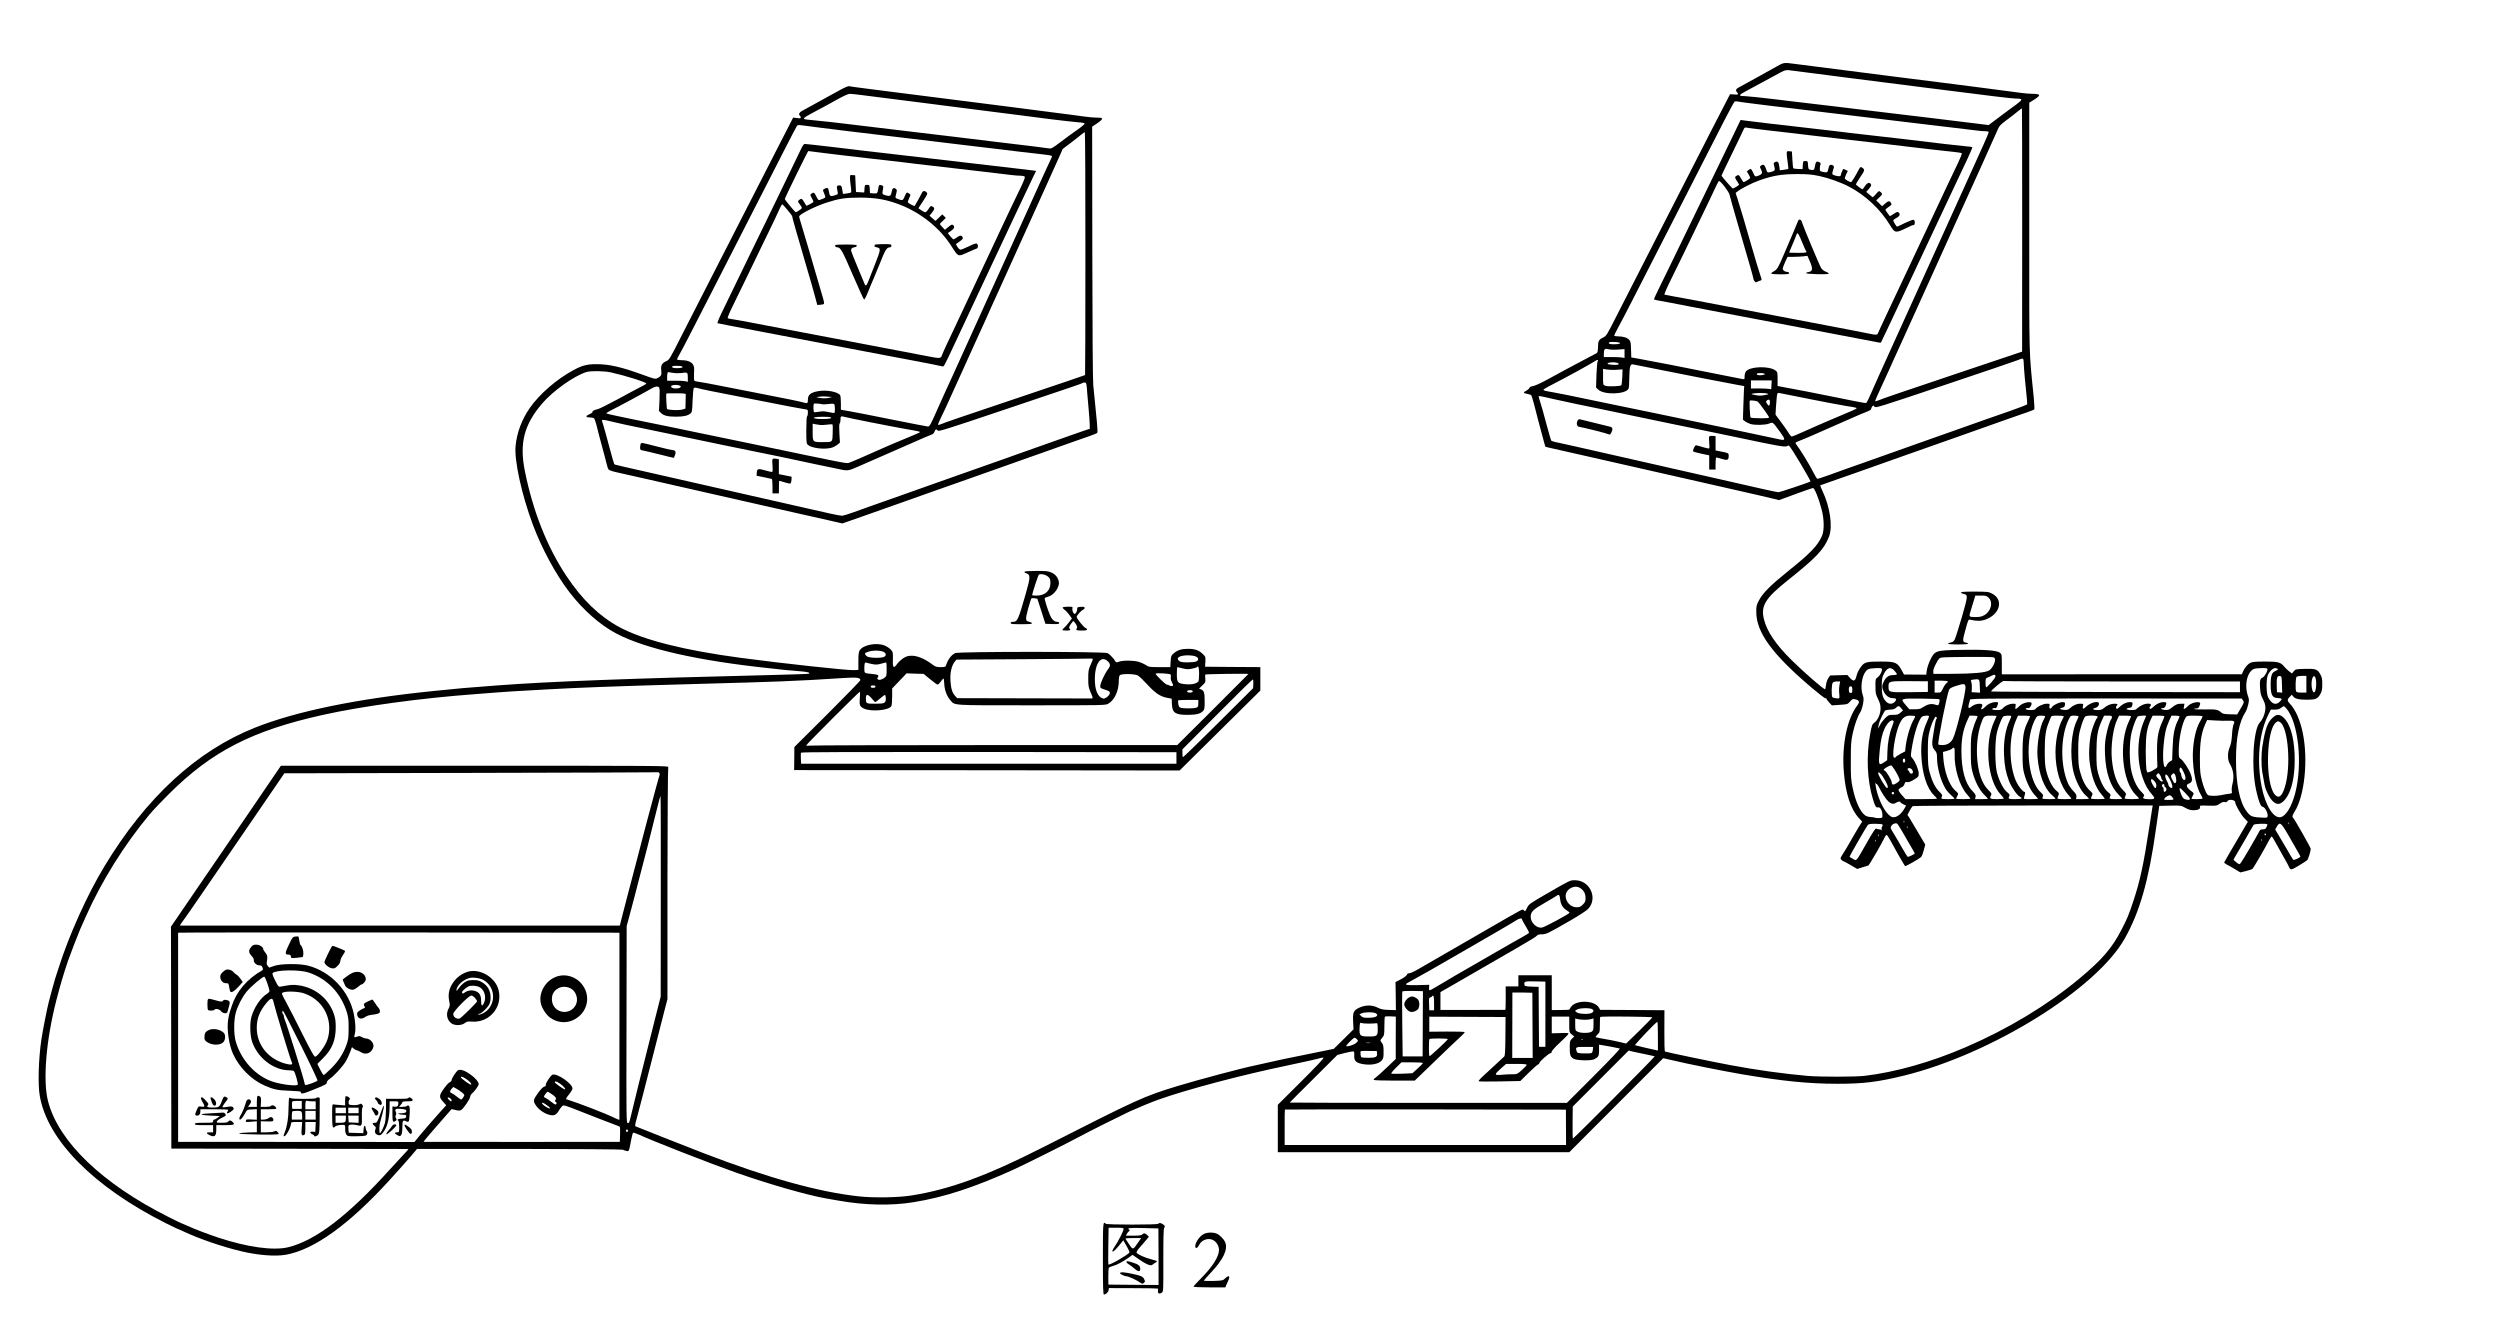 <?xml version="1.0" standalone="no"?>
<!DOCTYPE svg PUBLIC "-//W3C//DTD SVG 20010904//EN"
 "http://www.w3.org/TR/2001/REC-SVG-20010904/DTD/svg10.dtd">
<svg version="1.0" xmlns="http://www.w3.org/2000/svg"
 width="3144pt" height="1658pt" viewBox="0 0 3144 1658"
 preserveAspectRatio="xMidYMid meet">
<g transform="translate(0,1658) scale(0.1,-0.1)"
fill="#000000" stroke="none">
<path d="M22340 15742 c-113 -64 -404 -224 -458 -253 -51 -26 -61 -43 -38 -68
25 -28 19 -33 -35 -29 l-52 3 -31 -60 c-18 -33 -106 -204 -196 -380 -89 -176
-195 -383 -235 -460 -40 -77 -139 -270 -220 -430 -81 -159 -183 -357 -225
-440 -107 -207 -369 -720 -521 -1020 -125 -247 -127 -250 -172 -272 -52 -25
-60 -43 -61 -127 -1 -41 -5 -61 -16 -67 -8 -4 -85 -45 -170 -90 -197 -104
-251 -133 -435 -234 -87 -48 -168 -86 -194 -90 -29 -5 -45 -13 -48 -25 -3 -9
-20 -24 -39 -34 -42 -20 -38 -31 14 -40 22 -3 44 -11 49 -18 6 -7 22 -60 37
-118 14 -58 35 -136 45 -175 11 -38 36 -133 56 -210 20 -77 38 -141 40 -143 2
-2 41 -11 86 -21 46 -10 185 -42 309 -70 383 -87 998 -227 1370 -311 140 -32
338 -77 440 -100 102 -23 201 -46 220 -50 122 -27 404 -92 454 -105 l58 -15
207 76 c113 42 213 76 221 77 18 2 71 -126 107 -263 35 -129 37 -273 5 -343
-55 -122 -144 -214 -420 -436 -225 -180 -322 -278 -371 -371 -31 -58 -35 -73
-34 -145 0 -260 201 -534 703 -959 85 -72 160 -130 167 -128 7 2 13 -2 13 -7
0 -5 15 -26 34 -46 l34 -36 98 7 c98 6 99 6 131 42 30 34 33 35 70 26 47 -11
53 -33 20 -76 -130 -172 -196 -500 -169 -836 22 -271 86 -468 188 -578 l43
-47 -33 -51 c-18 -28 -65 -109 -106 -181 -40 -71 -88 -152 -107 -179 -30 -47
-31 -51 -16 -68 9 -10 20 -18 24 -18 5 0 46 -22 92 -49 l83 -49 64 20 c36 11
70 21 76 23 11 3 176 288 205 353 7 17 19 32 25 32 6 0 28 -32 48 -70 46 -88
175 -313 184 -322 7 -6 172 87 202 114 8 7 23 45 33 84 l19 72 -87 148 c-48
82 -99 166 -112 188 l-25 38 28 52 c15 28 32 54 38 58 6 4 688 8 1515 8 l1504
0 -7 -37 c-3 -21 -20 -126 -36 -233 -73 -476 -117 -680 -201 -932 -58 -176
-77 -221 -148 -358 -121 -235 -244 -378 -532 -618 -400 -333 -895 -632 -1429
-862 -432 -187 -882 -314 -1270 -360 -119 -14 -556 -14 -715 -1 -307 27 -652
75 -975 136 -226 42 -810 164 -821 171 -6 3 -9 109 -8 262 l1 257 -404 3 -404
2 -17 29 c-56 95 -295 98 -353 4 -10 -15 -19 -29 -20 -31 -1 -2 -51 -3 -110
-4 l-109 -1 0 219 0 219 -210 0 -210 0 0 -70 0 -70 -80 0 -80 0 1 -147 c0 -82
-2 -148 -5 -148 -3 0 -188 0 -411 -1 l-405 0 0 112 0 112 195 112 c170 98 374
215 745 430 199 115 270 159 278 172 5 8 27 13 57 13 55 0 72 8 360 174 107
62 200 122 222 145 127 134 23 361 -166 361 -60 0 -61 0 -334 -158 -239 -138
-246 -143 -269 -192 -20 -44 -25 -47 -42 -26 -13 16 13 30 -496 -264 -165 -95
-399 -230 -520 -300 -121 -70 -260 -150 -308 -178 -49 -29 -100 -52 -114 -52
-16 0 -27 -7 -30 -19 -3 -11 -34 -35 -74 -56 l-69 -36 3 -177 2 -176 -90 3
c-72 2 -99 8 -140 29 -67 34 -149 35 -224 2 -79 -35 -90 -59 -84 -179 l5 -96
-124 -123 -125 -123 -294 -60 c-162 -33 -314 -64 -339 -69 -25 -5 -108 -23
-185 -41 -77 -17 -158 -35 -180 -40 -150 -30 -719 -182 -965 -257 -431 -132
-482 -155 -1700 -774 -700 -356 -1168 -527 -1650 -603 -162 -26 -474 -31 -656
-11 -510 55 -1141 231 -1949 541 -104 40 -336 131 -515 202 -179 71 -333 132
-342 136 -15 5 -14 13 8 94 23 83 96 365 233 903 33 129 81 318 107 420 l48
185 0 1450 c1 798 5 1458 10 1468 8 16 -111 17 -2431 17 l-2440 0 -131 -192
c-72 -106 -191 -281 -264 -388 -74 -107 -197 -287 -274 -400 -77 -113 -210
-306 -294 -430 -85 -124 -214 -313 -287 -420 l-133 -195 3 -1395 2 -1395 1485
-2 c817 -1 1489 -2 1495 -3 5 0 -20 -30 -56 -67 -36 -38 -112 -120 -169 -183
-529 -587 -943 -903 -1287 -986 -186 -44 -509 0 -873 120 -142 47 -309 111
-398 152 -41 19 -76 34 -79 34 -3 0 -73 34 -156 76 -832 419 -1379 944 -1512
1452 -68 258 -26 771 105 1277 52 199 82 302 145 490 21 63 130 345 152 395
11 25 42 95 69 155 195 443 486 910 803 1290 41 50 150 164 241 255 541 540
1051 802 1945 1000 491 109 1229 210 1910 260 77 6 192 15 256 20 108 9 220
16 654 40 366 21 907 41 1590 60 928 26 1097 31 1335 40 281 11 512 24 782 42
184 12 228 7 228 -26 0 -8 -187 -201 -415 -428 l-415 -413 -1 -145 -2 -145
2424 -2 2424 -3 508 503 507 502 0 147 0 148 -347 2 -348 3 4 63 c3 62 2 64
-36 100 -47 45 -98 62 -183 62 -81 0 -132 -16 -177 -55 -35 -30 -37 -36 -41
-104 l-4 -71 -134 0 c-128 0 -136 1 -173 26 -22 14 -61 32 -88 40 -62 19 -198
21 -248 3 -35 -13 -39 -12 -49 5 -22 37 -69 87 -97 102 -42 21 -1876 21 -1918
0 -51 -27 -90 -80 -115 -158 -4 -15 -17 -18 -66 -18 -55 0 -66 4 -113 39 -84
64 -177 103 -247 104 -49 0 -68 -5 -107 -29 -26 -16 -61 -48 -78 -71 -47 -66
-60 -55 -56 53 2 85 1 93 -23 121 -14 17 -49 40 -77 53 -101 43 -271 12 -317
-58 -13 -21 -17 -50 -17 -137 l0 -110 -58 -3 c-79 -4 -896 84 -1417 154 -711
94 -1229 225 -1527 385 -254 137 -471 346 -669 644 -244 366 -423 819 -524
1325 -69 347 -9 579 218 845 136 159 401 347 557 396 54 17 224 14 310 -5 183
-41 447 -124 442 -140 -2 -6 -30 -24 -63 -39 -32 -16 -160 -84 -284 -152 -124
-67 -241 -126 -260 -130 -46 -10 -70 -23 -70 -38 0 -7 -19 -20 -41 -29 -48
-20 -44 -38 9 -38 20 0 43 -4 51 -9 7 -5 21 -42 31 -82 16 -68 54 -211 101
-384 11 -38 24 -91 30 -116 5 -26 16 -54 22 -63 7 -10 50 -25 107 -37 131 -29
147 -32 395 -89 121 -27 319 -73 440 -100 121 -27 319 -72 440 -100 121 -28
339 -77 485 -110 146 -33 364 -83 485 -110 121 -28 303 -69 404 -91 l184 -42
61 21 c34 11 126 44 206 72 274 97 306 108 475 168 94 33 235 84 315 112 80
29 156 56 170 60 14 4 90 31 170 60 80 29 156 56 170 60 14 4 90 31 170 60 80
28 219 78 310 110 91 32 230 82 310 110 80 29 156 56 170 60 22 7 138 48 400
142 47 16 127 44 178 62 50 18 96 36 101 42 5 5 3 66 -5 144 -7 74 -18 185
-24 245 -6 61 -15 155 -21 210 -6 63 -11 687 -12 1676 l-2 1576 63 42 c34 22
62 48 62 56 0 12 -14 15 -62 15 -35 0 -110 7 -168 15 -58 9 -229 31 -380 50
-151 20 -381 49 -510 66 -129 16 -359 46 -510 65 -291 37 -587 74 -977 124
-131 17 -310 40 -398 51 -88 11 -168 22 -177 25 -10 3 -59 -18 -115 -49 -54
-30 -129 -71 -168 -92 -38 -22 -115 -64 -170 -94 -55 -31 -117 -65 -138 -76
-36 -19 -48 -47 -27 -60 6 -3 10 -13 10 -22 0 -12 -9 -14 -47 -8 l-48 6 -99
-193 c-162 -316 -276 -539 -406 -793 -67 -132 -166 -325 -220 -430 -54 -104
-155 -302 -225 -440 -70 -137 -169 -331 -220 -430 -51 -99 -159 -310 -240
-470 -140 -277 -149 -291 -185 -307 -56 -24 -72 -54 -64 -117 7 -56 -1 -73
-48 -97 -27 -14 -37 -11 -191 45 -264 96 -416 131 -577 131 -118 0 -176 -15
-288 -75 -213 -115 -432 -305 -552 -480 -99 -144 -160 -308 -176 -475 -17
-183 77 -611 215 -982 114 -307 292 -635 464 -858 172 -223 384 -410 587 -517
366 -193 1036 -344 1935 -438 83 -8 168 -18 190 -21 22 -3 96 -9 164 -14 113
-8 157 -19 134 -33 -5 -3 -211 -10 -458 -16 -1783 -43 -2797 -81 -3460 -131
-446 -34 -439 -33 -800 -70 -961 -97 -1726 -254 -2245 -460 -735 -291 -1374
-880 -1897 -1746 -215 -355 -444 -863 -573 -1269 -18 -55 -39 -120 -47 -145
-8 -25 -25 -85 -38 -135 -13 -49 -31 -117 -40 -150 -20 -75 -79 -374 -94 -475
-36 -245 -46 -567 -21 -710 95 -558 679 -1148 1587 -1604 72 -36 134 -66 136
-66 3 0 38 -15 79 -34 204 -96 487 -193 723 -250 214 -52 436 -70 569 -46 357
63 798 381 1313 947 101 111 218 243 261 293 l77 91 1289 0 c714 -1 1294 -5
1300 -10 6 -5 25 -12 43 -15 35 -8 31 -17 64 154 7 36 16 69 20 74 4 4 37 -6
74 -23 156 -74 914 -370 1225 -479 422 -148 889 -281 1125 -323 28 -4 100 -17
160 -28 330 -59 663 -66 945 -20 386 63 757 184 1255 409 131 59 683 335 840
420 97 53 535 272 620 311 116 52 275 118 365 150 362 129 1042 309 1624 430
211 44 396 86 420 95 9 3 22 4 30 1 9 -4 -89 -108 -280 -298 l-294 -293 0
-298 0 -298 1833 0 1833 0 590 591 591 591 109 -25 c200 -48 640 -136 884
-178 504 -85 839 -119 1200 -119 329 0 509 23 840 104 1098 272 2413 1088
2770 1721 191 338 304 735 395 1390 14 99 29 203 33 230 l7 50 137 3 c137 3
138 2 191 -28 40 -22 66 -30 103 -30 57 0 91 18 81 44 -6 15 3 17 101 14 104
-3 110 -2 148 24 28 19 46 26 63 21 16 -4 26 -1 33 11 16 29 98 18 98 -13 1
-32 72 -157 115 -201 l44 -45 -76 -130 c-42 -71 -108 -184 -147 -250 -39 -66
-72 -125 -74 -130 -1 -6 13 -18 32 -28 19 -9 66 -35 103 -58 l68 -41 70 17
c39 10 76 22 82 28 12 9 167 275 212 365 12 23 25 42 30 42 5 0 25 -32 45 -70
21 -39 69 -125 107 -191 38 -67 69 -124 69 -129 0 -4 6 -13 14 -19 12 -10 33
-1 108 44 51 31 98 61 104 68 13 13 44 114 44 142 0 15 -200 367 -221 389 -15
16 -11 32 21 83 123 200 169 646 100 985 -34 164 -92 295 -164 370 -33 34 -33
52 0 85 l26 26 17 -21 c23 -31 71 -42 176 -42 107 0 132 11 165 70 21 38 25
58 25 125 0 67 -4 87 -25 125 -36 64 -55 71 -193 68 -116 -3 -119 -4 -141 -31
l-22 -27 -36 27 c-20 16 -49 43 -64 62 -44 53 -75 61 -242 61 -116 0 -156 -4
-181 -16 -35 -17 -73 -63 -94 -112 l-13 -32 -1510 0 -1509 -1 0 127 c0 124 0
127 -26 146 -39 29 -202 41 -494 35 -320 -6 -324 -8 -386 -140 -17 -37 -34
-91 -38 -120 l-6 -52 -140 1 -140 1 -25 46 c-60 109 -80 117 -273 117 -171 0
-199 -7 -241 -63 -33 -45 -48 -75 -61 -127 -15 -59 -37 -63 -80 -16 l-33 37
-108 -3 -108 -3 -23 -33 c-12 -19 -25 -55 -28 -80 -4 -26 -8 -53 -11 -60 -5
-16 -265 210 -425 368 -198 196 -307 358 -345 510 -43 169 16 266 296 489 362
288 459 391 521 550 50 126 14 377 -82 577 -17 36 -29 67 -27 70 3 2 70 26
149 53 79 27 209 73 289 101 80 28 219 78 310 110 91 32 230 82 310 110 80 29
156 56 170 60 14 4 90 31 170 60 80 29 156 56 170 60 14 4 90 31 170 60 80 28
219 78 310 110 91 32 230 82 310 110 80 28 186 65 235 82 50 17 93 34 98 38 4
3 1 74 -7 156 -61 610 -56 424 -56 2136 l0 1566 53 33 c98 61 95 78 -13 79
-36 0 -94 5 -130 10 -92 13 -269 36 -535 70 -126 16 -355 45 -507 65 -153 19
-403 51 -555 70 -996 127 -1198 153 -1283 164 -113 15 -119 15 -210 -37z m215
-52 c94 -12 409 -53 745 -96 331 -42 665 -84 975 -124 768 -98 1033 -130 1079
-130 88 0 88 -11 0 -76 -44 -31 -139 -102 -212 -157 l-133 -100 -127 16 c-112
14 -207 26 -547 67 -44 5 -156 19 -250 30 -93 11 -206 25 -250 30 -44 5 -156
19 -250 30 -93 11 -206 25 -250 30 -44 5 -154 19 -245 30 -274 33 -419 50
-550 65 -69 9 -161 20 -205 25 -174 21 -352 40 -390 41 -86 1 -84 12 11 62
108 57 213 114 359 194 150 82 132 77 240 63z m-11723 -305 c127 -16 461 -59
866 -110 149 -19 395 -51 545 -70 149 -19 380 -48 512 -65 132 -17 345 -44
474 -61 129 -16 274 -32 323 -36 61 -4 88 -10 88 -19 0 -7 -42 -42 -93 -77
-52 -36 -145 -104 -208 -152 -104 -79 -117 -86 -149 -81 -39 6 -306 40 -440
55 -47 6 -159 19 -250 30 -157 19 -267 33 -542 66 -68 8 -181 21 -253 30 -71
9 -185 22 -252 30 -337 41 -559 67 -783 94 -143 18 -233 28 -518 57 -71 7 -62
16 101 103 73 38 193 103 267 145 88 49 146 76 167 76 18 0 83 -7 145 -15z
m11143 -99 c61 -8 189 -24 285 -36 96 -11 230 -27 298 -35 67 -8 177 -22 245
-30 67 -8 179 -21 250 -30 70 -8 183 -22 252 -30 69 -8 181 -22 250 -30 69 -8
181 -22 250 -30 142 -17 324 -39 500 -60 66 -8 199 -24 295 -35 96 -12 208
-25 248 -30 40 -6 93 -10 118 -10 28 0 44 -4 44 -12 0 -7 -27 -71 -59 -143
-32 -71 -145 -321 -251 -555 -106 -234 -214 -472 -240 -530 -26 -58 -157 -346
-290 -640 -133 -294 -320 -706 -415 -915 -95 -209 -194 -429 -220 -490 -26
-60 -52 -116 -58 -123 -13 -16 18 -21 -387 61 -275 56 -512 102 -695 135 l-40
8 0 87 c0 82 -2 89 -25 107 -81 62 -329 53 -375 -13 -8 -12 -15 -39 -15 -60 0
-37 -1 -39 -27 -34 -16 2 -163 32 -328 65 -340 69 -882 175 -995 194 l-75 13
-3 100 c-2 86 -6 103 -24 122 -26 28 -76 43 -140 43 -27 0 -48 5 -48 10 0 6
20 45 43 88 24 42 117 221 207 397 89 176 200 392 245 480 45 88 140 273 210
410 253 495 359 703 465 910 59 116 158 309 220 430 62 121 118 223 124 227 6
4 20 5 31 3 11 -3 70 -11 130 -19z m3456 -1601 l-1 -1527 -753 -253 c-840
-282 -994 -335 -1051 -359 -22 -9 -41 -14 -44 -11 -3 2 32 82 76 177 44 95 89
193 100 218 11 25 33 74 49 110 17 36 72 157 123 270 51 113 105 232 120 265
15 33 69 152 120 265 51 113 105 232 120 265 15 33 69 152 120 265 100 221
229 507 262 580 12 25 65 142 118 260 53 118 106 235 118 260 87 193 183 406
208 464 27 64 35 73 119 136 50 37 112 85 139 108 28 23 52 40 54 38 2 -2 3
-691 3 -1531z m-15131 1291 c107 -14 274 -34 370 -46 96 -11 247 -29 335 -40
88 -10 277 -33 420 -50 295 -35 613 -74 790 -95 66 -8 199 -24 295 -35 96 -12
245 -30 330 -40 85 -10 208 -24 273 -31 70 -7 117 -16 117 -23 0 -6 -7 -24
-16 -41 -8 -16 -44 -93 -79 -170 -183 -406 -459 -1016 -545 -1205 -54 -118
-184 -406 -290 -640 -209 -462 -276 -610 -322 -710 -17 -36 -38 -83 -48 -105
-9 -22 -27 -61 -40 -87 -12 -26 -61 -136 -110 -245 -79 -180 -90 -198 -111
-197 -13 1 -215 40 -449 87 -234 47 -474 95 -535 105 l-110 19 0 84 c0 46 -4
90 -9 98 -29 45 -174 71 -281 51 -91 -17 -125 -46 -125 -106 0 -48 -4 -50 -58
-35 -45 13 -222 49 -592 121 -173 34 -391 76 -485 95 -93 19 -195 37 -225 41
-30 4 -60 10 -66 15 -7 5 -9 40 -6 94 4 68 1 90 -13 111 -22 34 -73 54 -139
54 -30 0 -57 4 -60 8 -3 5 10 33 28 63 18 30 97 180 175 334 79 154 190 370
246 480 198 386 334 652 455 890 67 132 166 326 220 430 54 105 159 312 235
460 76 149 143 276 148 283 7 9 23 11 46 8 20 -3 124 -17 231 -30z m3350
-1586 c0 -838 -2 -1525 -4 -1527 -1 -2 -356 -122 -787 -267 -842 -283 -964
-325 -1021 -349 -21 -9 -39 -13 -42 -9 -2 4 20 54 48 112 28 58 65 134 80 170
16 36 44 97 61 135 18 39 74 162 125 275 51 113 106 234 122 270 17 36 47 103
68 150 21 47 56 125 79 173 22 49 41 90 41 92 0 2 19 43 41 92 23 48 58 126
79 173 21 47 51 114 68 150 16 36 71 157 122 270 51 113 105 232 120 265 15
33 69 152 120 265 51 113 106 234 122 270 17 36 47 103 68 150 21 47 50 112
65 145 16 33 53 117 84 186 l56 126 100 76 c55 41 116 89 135 106 19 16 39 29
43 28 4 -1 8 -688 7 -1527z m6708 -1117 c38 -10 5 -23 -60 -23 -53 0 -76 9
-61 24 8 8 91 8 121 -1z m-10 -89 l82 6 0 -56 0 -56 -31 6 c-17 3 -76 6 -130
6 l-99 0 0 43 c0 57 12 68 58 55 21 -6 73 -8 120 -4z m5102 -164 c0 -49 23
-306 39 -445 4 -38 6 -74 4 -80 -2 -5 -97 -42 -211 -82 -178 -61 -429 -150
-747 -263 -44 -15 -120 -42 -170 -60 -49 -18 -126 -45 -170 -60 -44 -16 -151
-54 -237 -84 -87 -31 -229 -81 -315 -112 -87 -30 -196 -69 -243 -86 -47 -16
-123 -43 -170 -60 -47 -16 -149 -53 -227 -82 -78 -29 -146 -50 -151 -47 -5 3
-28 43 -51 88 -40 81 -162 280 -201 330 -11 14 -20 29 -20 34 0 4 26 17 58 29
62 23 149 61 547 237 143 64 279 122 303 130 23 8 42 20 42 27 0 7 6 21 14 32
15 19 15 19 29 0 14 -19 46 -9 888 274 481 161 892 301 914 311 67 30 75 26
75 -31z m-5358 17 c-5 -7 -12 -84 -15 -171 l-5 -159 29 -28 c72 -67 342 -59
379 12 6 10 10 69 10 132 0 63 5 129 11 146 10 28 16 32 38 28 14 -2 139 -27
276 -55 299 -61 940 -186 1045 -204 l75 -13 -3 -45 c-2 -25 -5 -120 -8 -211
l-5 -167 27 -21 c15 -11 45 -26 68 -33 59 -17 183 -14 234 5 51 19 41 27 141
-109 70 -97 67 -108 -22 -87 -58 13 -155 34 -627 133 -104 22 -277 58 -382 80
-106 23 -213 45 -238 50 -25 5 -133 27 -240 50 -107 22 -238 49 -290 60 -52
10 -205 42 -340 70 -556 116 -629 131 -715 146 -107 18 -125 23 -125 33 0 5
46 32 103 61 211 108 503 269 547 300 26 19 48 17 32 -3z m262 -28 c6 -5 3
-11 -6 -14 -24 -9 -128 -1 -131 10 -5 22 113 26 137 4z m-11776 -38 c20 -12
-9 -21 -68 -21 -46 0 -67 9 -53 24 9 9 106 7 121 -3z m11727 -43 c28 2 61 4
75 5 l25 2 -3 -95 c-2 -52 -8 -99 -13 -105 -14 -14 -168 -19 -201 -6 -28 10
-28 11 -28 111 l0 101 48 -8 c26 -4 70 -6 97 -5z m-11843 -37 c33 -6 80 -6
110 -2 73 12 78 8 78 -56 l0 -55 -32 8 c-18 4 -77 7 -130 6 l-98 0 0 47 c0 38
5 62 14 61 1 0 27 -4 58 -9z m13733 -16 c0 -11 -69 -19 -92 -11 -8 3 -11 11
-8 16 8 14 100 9 100 -5z m83 -134 l-3 -56 -35 5 c-19 3 -77 5 -127 5 l-93 -1
0 51 0 51 130 0 131 0 -3 -55z m-8614 -3 c3 -18 7 -69 10 -113 3 -44 11 -132
17 -195 6 -63 12 -144 13 -179 l1 -64 -45 -14 c-25 -8 -83 -28 -130 -45 -200
-70 -254 -90 -332 -117 -46 -16 -186 -66 -313 -111 -126 -45 -268 -95 -315
-112 -47 -16 -121 -43 -165 -58 -44 -15 -119 -42 -167 -59 -49 -17 -126 -44
-173 -61 -47 -16 -122 -43 -167 -59 -46 -16 -186 -66 -313 -111 -126 -45 -266
-94 -310 -110 -133 -47 -256 -90 -340 -120 -44 -16 -132 -47 -195 -70 -63 -23
-128 -43 -143 -45 -16 -2 -86 10 -155 26 -70 16 -266 61 -437 99 -170 38 -389
88 -485 110 -96 22 -276 63 -400 91 -124 28 -340 77 -480 109 -888 201 -910
206 -915 212 -3 3 -30 97 -60 209 -29 112 -63 233 -74 269 -12 36 -21 68 -21
73 0 12 32 8 111 -12 41 -10 121 -29 179 -41 402 -83 600 -124 770 -160 107
-22 215 -45 240 -50 25 -5 133 -27 240 -50 107 -23 308 -63 445 -91 138 -28
320 -65 405 -84 85 -19 223 -48 305 -65 83 -17 191 -39 240 -50 168 -36 147
-38 311 33 317 138 476 208 660 289 105 47 207 91 228 98 27 9 41 20 48 41 11
32 25 37 42 14 10 -14 117 20 826 259 885 297 991 334 998 341 3 3 13 5 23 5
13 0 20 -10 23 -32z m-5126 -4 c58 -16 -4 -50 -68 -37 -30 6 -41 27 -17 36 17
8 58 8 85 1z m-249 -28 c8 -10 9 -54 5 -154 l-7 -140 25 -25 c34 -34 86 -47
188 -47 95 0 147 11 182 39 22 18 23 27 28 165 3 80 10 150 15 155 7 7 22 8
45 1 43 -13 221 -49 690 -140 201 -39 419 -82 485 -95 66 -12 141 -26 168 -30
47 -6 47 -6 47 -45 0 -21 -4 -42 -10 -45 -6 -4 -10 -73 -10 -174 0 -152 2
-169 19 -185 46 -42 206 -62 298 -37 23 6 56 24 74 38 l32 27 -7 117 c-4 77
-3 120 4 124 5 3 10 23 10 44 0 47 4 51 43 40 46 -14 594 -122 777 -154 179
-31 187 -33 174 -44 -5 -4 -63 -29 -129 -56 -101 -40 -341 -143 -410 -175 -99
-46 -326 -144 -350 -151 -33 -9 -30 -10 -1275 251 -196 41 -369 77 -600 124
-69 15 -222 46 -340 71 -118 25 -352 72 -520 106 -168 34 -309 65 -313 69 -5
4 18 20 50 36 78 38 434 229 503 271 59 35 91 41 109 19z m335 -84 c-1 -7 -2
-50 -2 -97 l-2 -84 -42 -12 c-45 -12 -175 -6 -189 8 -6 6 -14 170 -10 193 1 3
56 5 123 4 89 0 123 -3 122 -12z m13601 8 c19 -7 18 -8 -5 -13 -66 -15 -94
-16 -147 -5 -53 11 -56 13 -28 19 43 9 156 9 180 -1z m530 -68 c193 -38 400
-78 460 -87 134 -21 141 -23 129 -35 -5 -5 -65 -32 -134 -60 -69 -28 -177 -74
-240 -102 -63 -28 -128 -56 -145 -63 -16 -8 -86 -39 -155 -69 -68 -31 -130
-56 -136 -56 -7 0 -26 21 -42 48 -16 26 -59 88 -96 137 l-67 90 5 90 c3 50 8
112 11 138 7 46 9 49 34 44 14 -3 184 -36 376 -75z m-12315 27 l25 -1 -25 -8
c-33 -11 -99 -12 -141 -3 l-34 8 40 6 c22 4 56 5 75 3 19 -2 46 -4 60 -5z
m9080 -24 c96 -22 467 -101 640 -135 25 -5 110 -23 190 -40 145 -31 396 -83
480 -100 25 -5 133 -27 240 -50 107 -22 283 -58 390 -80 107 -22 278 -58 380
-79 497 -106 609 -126 630 -113 12 7 25 10 29 7 21 -12 277 -442 269 -450 -10
-10 -383 -135 -403 -135 -11 0 -99 18 -195 40 -96 22 -294 67 -440 100 -146
33 -364 82 -485 110 -121 28 -319 73 -440 100 -121 28 -319 72 -440 100 -523
119 -763 173 -805 181 -24 5 -47 13 -51 17 -4 4 -33 103 -64 220 -31 117 -65
238 -76 269 -10 31 -19 60 -19 66 0 11 17 8 170 -28z m2738 -56 c-3 -39 -16
-39 -38 -3 -14 23 -13 27 4 40 26 19 38 5 34 -37z m-151 19 c16 -12 131 -172
139 -192 5 -14 -8 -16 -109 -16 -70 0 -118 4 -122 10 -8 13 -16 200 -10 210 6
10 86 0 102 -12z m-11761 -33 c6 -2 40 0 75 4 44 6 66 5 71 -3 9 -13 11 -100
2 -108 -3 -3 -35 1 -72 9 -51 12 -79 13 -122 5 -30 -5 -58 -8 -62 -5 -10 5
-11 97 -2 106 6 6 83 0 110 -8z m102 -164 c10 -6 8 -10 -10 -14 -30 -9 -156
-9 -187 0 -23 6 -23 7 -5 14 26 10 186 11 202 0z m-138 -95 c19 -3 62 -1 95 4
33 5 61 6 65 1 3 -5 4 -54 2 -109 -4 -117 2 -112 -130 -112 -122 0 -122 0
-122 126 l0 106 28 -6 c15 -2 43 -7 62 -10z m790 -2849 c43 -15 53 -49 19 -67
-35 -19 -183 -16 -214 4 -14 9 -25 23 -25 31 0 8 1 15 3 15 1 0 20 7 42 15 48
17 127 18 175 2z m3930 -60 c45 -15 52 -48 15 -65 -14 -7 -63 -12 -109 -12
-67 0 -88 4 -107 18 -46 38 4 70 111 71 30 0 71 -5 90 -12z m10038 -13 c16 -5
22 -14 22 -33 0 -40 -41 -113 -75 -133 -47 -27 -199 -41 -460 -42 l-240 -1 -2
30 c-2 19 11 55 35 100 33 62 41 71 72 76 46 8 618 11 648 3z m-11326 -20 c4
-3 -8 -35 -25 -72 -28 -61 -31 -76 -31 -172 -1 -93 3 -112 27 -170 37 -87 37
-85 -5 -84 -21 0 -405 1 -854 2 l-816 2 -27 29 c-35 38 -51 88 -58 189 -7 96
14 190 52 238 l23 29 834 5 c458 3 842 6 854 8 11 1 23 -1 26 -4z m190 -31
c35 -33 35 -57 2 -100 -38 -50 -93 -167 -96 -204 -3 -31 -1 -33 49 -49 70 -21
81 -32 63 -66 -8 -14 -27 -32 -43 -40 -25 -14 -31 -13 -60 3 -50 30 -78 111
-78 229 -1 201 77 310 163 227z m-2965 -34 c49 -10 67 -9 117 5 32 10 59 16
61 14 7 -7 8 -145 1 -165 -7 -23 -57 -53 -87 -53 -24 0 -33 18 -18 36 18 22
-1 32 -81 39 -93 9 -90 7 -90 73 0 61 6 76 27 68 6 -3 38 -10 70 -17z m4113
-122 c0 -45 -4 -87 -8 -94 -19 -30 -84 -45 -160 -38 -103 10 -112 20 -112 130
0 47 3 85 6 85 3 0 33 -7 66 -15 49 -13 69 -14 119 -4 33 6 62 16 65 21 14 23
24 -11 24 -85z m8585 63 c12 -19 -16 -79 -48 -105 -32 -24 -32 -25 -31 -117 0
-84 3 -99 32 -158 24 -49 32 -78 32 -120 0 -68 -35 -148 -78 -178 -27 -20 -32
-32 -52 -139 -52 -275 -39 -588 35 -827 28 -90 38 -106 64 -99 25 6 52 -38 54
-90 2 -42 2 -42 -37 -45 -21 -2 -46 0 -55 4 -9 5 -34 8 -56 9 -23 1 -53 9 -68
20 -64 47 -122 174 -159 352 -20 94 -23 137 -22 338 0 200 3 243 22 333 25
116 62 220 96 272 12 19 28 67 35 105 11 60 10 76 -3 114 -32 89 -13 238 40
300 19 23 35 31 67 34 87 8 126 7 132 -3z m161 -26 c19 -20 32 -40 29 -45 -4
-5 -26 -9 -49 -9 -52 0 -85 -23 -115 -80 -26 -51 -26 -79 0 -130 27 -51 67
-80 112 -80 46 0 55 -15 26 -46 -31 -34 -78 -32 -111 4 -41 45 -53 88 -53 197
1 88 4 106 27 151 42 80 84 92 134 38z m4688 27 c11 -18 -33 -101 -58 -111
-33 -12 -40 -42 -33 -138 4 -60 12 -90 36 -136 22 -42 31 -73 31 -107 0 -62
-31 -144 -69 -183 -85 -88 -111 -571 -47 -856 34 -150 56 -204 85 -208 26 -4
64 -78 59 -115 -3 -20 -8 -22 -58 -20 -134 5 -157 14 -204 76 -90 118 -136
339 -136 656 0 276 41 479 122 601 9 14 23 53 31 87 13 57 13 67 -4 115 -51
148 2 331 99 341 75 8 141 7 146 -2z m133 -6 c2 -6 -11 -16 -29 -23 -47 -17
-62 -57 -62 -173 0 -123 19 -162 79 -167 67 -5 71 -9 40 -42 -52 -55 -105 -37
-151 50 -23 43 -26 214 -6 273 19 52 68 99 100 95 14 -2 27 -8 29 -13z
m-13925 -68 c4 -6 5 -23 2 -37 -3 -14 3 -41 15 -63 17 -34 18 -39 4 -44 -9 -3
-24 -1 -34 5 -10 7 -26 12 -34 12 -17 0 -148 128 -141 138 7 12 180 1 188 -11z
m-3024 -59 c45 -38 87 -68 94 -68 7 1 26 19 41 41 16 23 31 39 34 36 3 -3 6
-33 8 -67 4 -78 31 -151 73 -201 64 -74 -12 -69 1023 -69 924 0 932 0 968 21
77 44 131 161 131 284 0 44 5 66 15 75 23 19 184 16 223 -4 17 -9 67 -56 113
-106 105 -115 165 -156 249 -174 l65 -13 3 -69 c5 -108 42 -134 194 -134 109
0 161 12 194 45 22 22 24 32 24 125 0 110 -8 136 -46 150 l-25 10 42 40 c39
37 41 42 37 84 -3 24 -3 48 1 53 5 6 541 14 541 7 0 -1 -201 -202 -447 -448
l-448 -446 -2286 0 c-1257 0 -2308 -3 -2334 -7 -34 -4 -47 -3 -44 5 5 16 661
672 672 672 4 0 5 -31 1 -69 -9 -99 -2 -118 53 -143 95 -42 315 -21 343 33 6
10 10 64 10 120 l0 101 63 66 c34 36 74 78 90 94 l27 30 108 -4 108 -3 82 -67z
m13397 35 c0 -21 -109 -146 -119 -136 -3 4 -6 30 -6 60 0 42 4 55 18 59 9 3
33 13 52 23 42 22 55 21 55 -6z m3603 -101 l3 -103 -33 3 -33 3 -3 88 c-3 96
6 120 42 115 20 -3 21 -10 24 -106z m307 3 l0 -105 -61 0 c-47 0 -63 4 -68 16
-11 29 -7 169 6 182 7 7 37 12 68 12 l55 0 0 -105z m116 74 c16 -56 5 -169
-17 -176 -17 -6 -34 44 -34 102 0 87 34 136 51 74z m-13359 -70 l-3 -54 -439
-437 c-241 -240 -441 -434 -444 -431 -3 4 -6 27 -6 52 l0 47 438 440 c240 242
442 440 447 439 6 -1 9 -25 7 -56z m9136 -27 l3 -83 -53 3 -53 3 3 50 c2 28
-1 62 -7 77 -9 25 -8 27 22 31 82 11 82 11 85 -81z m-653 -7 l0 -67 -230 -3
c-263 -3 -265 -3 -265 71 0 68 4 69 266 68 l229 -2 0 -67z m250 66 c3 -6 -3
-15 -13 -20 -11 -6 -31 -35 -46 -66 -25 -53 -27 -55 -66 -55 l-40 0 0 75 0 75
79 0 c44 0 82 -4 86 -9z m2196 -1 l1479 0 0 -67 0 -68 -1565 2 c-861 1 -1565
4 -1565 7 0 16 144 136 157 132 8 -4 680 -6 1494 -6z m-3557 -42 c-5 -24 -7
-59 -6 -78 8 -105 11 -95 -33 -92 -22 2 -44 8 -50 13 -15 15 -12 163 4 183 8
10 29 16 53 16 l40 0 -8 -42z m1584 -25 c7 -67 -115 -568 -158 -653 -27 -53
-72 -80 -132 -80 -26 0 -49 3 -51 8 -13 20 106 623 135 687 8 18 29 30 87 49
98 32 115 30 119 -11z m-13708 2 c0 -10 -10 -15 -30 -15 -20 0 -30 5 -30 15 0
10 10 15 30 15 20 0 30 -5 30 -15z m12285 -40 c0 -33 -3 -40 -20 -40 -15 0
-21 8 -23 28 -5 39 5 59 25 55 14 -2 18 -13 18 -43z m-8295 -20 c0 -10 -11
-15 -35 -15 -24 0 -35 5 -35 15 0 10 11 15 35 15 24 0 35 -5 35 -15z m-4036
-90 c21 -25 40 -45 44 -45 4 0 30 20 59 45 28 25 56 45 62 45 6 0 11 -19 11
-45 0 -58 -14 -65 -129 -65 -118 0 -121 1 -121 61 0 41 3 49 19 49 10 0 35
-20 55 -45z m13425 -9 c9 -6 -1 -61 -14 -74 -3 -3 -22 1 -44 8 -45 14 -92 3
-151 -36 -28 -19 -48 -24 -101 -24 l-67 0 -47 55 c-70 82 -68 82 195 79 120
-1 224 -5 229 -8z m3819 -14 c16 -25 17 -24 -41 -122 l-32 -55 -89 2 c-72 2
-93 6 -110 21 -43 39 -63 43 -201 40 -74 -1 -137 1 -141 5 -4 4 6 7 23 7 22 0
33 6 41 25 20 43 15 55 -22 55 -42 0 -96 -22 -121 -50 -11 -12 -28 -26 -38
-32 -16 -8 -18 -6 -11 26 l6 36 -42 0 c-46 0 -68 -9 -121 -52 -30 -24 -44 -29
-83 -26 -46 3 -66 23 -24 23 15 0 26 10 34 30 15 37 11 45 -27 45 -42 0 -91
-23 -129 -60 -23 -23 -35 -29 -43 -21 -8 8 -8 14 1 23 47 47 -49 54 -120 9
-25 -16 -49 -34 -52 -40 -8 -12 -84 -15 -111 -5 -13 5 -14 8 -3 15 7 5 23 9
34 9 14 0 24 8 28 23 11 41 7 47 -29 47 -43 0 -89 -22 -132 -63 -28 -27 -33
-28 -39 -13 -4 10 -2 22 5 29 20 20 12 27 -29 27 -44 0 -88 -19 -133 -56 -21
-18 -41 -24 -77 -24 -57 0 -76 17 -30 27 31 6 57 43 44 64 -17 28 -117 -4
-163 -52 -31 -32 -46 -26 -35 16 6 24 4 25 -37 25 -44 0 -89 -21 -132 -61 -17
-15 -33 -19 -69 -17 -50 3 -66 20 -26 27 27 4 38 17 38 49 0 18 -5 22 -32 22
-39 0 -115 -36 -131 -61 -19 -31 -40 -24 -33 11 5 30 5 30 -37 30 -41 0 -124
-40 -141 -69 -8 -13 -95 -15 -114 -2 -11 7 -10 10 3 15 9 3 21 4 25 1 11 -7
40 34 40 57 0 38 -121 10 -160 -37 -7 -9 -21 -20 -31 -26 -16 -8 -17 -5 -12
26 6 34 5 35 -29 35 -46 0 -97 -22 -127 -54 -20 -22 -33 -26 -77 -26 -29 0
-55 4 -58 9 -7 11 19 22 37 15 8 -3 18 9 25 29 17 46 16 47 -22 47 -46 0 -95
-22 -130 -59 -34 -36 -63 -43 -46 -12 19 37 12 51 -25 51 -38 0 -81 -16 -109
-42 -30 -27 -39 -7 -23 48 l14 49 84 6 c46 4 815 6 1708 5 l1624 -1 15 -23z
m-13138 -38 c0 -39 -3 -46 -26 -54 -28 -11 -156 -12 -194 -1 -19 5 -26 16 -31
46 -4 22 -5 43 -3 46 2 4 60 7 129 7 l125 0 0 -44z m8840 -61 l22 -28 -31 -27
c-27 -24 -40 -28 -91 -28 -58 0 -62 -2 -103 -42 -23 -24 -53 -63 -65 -88 l-23
-45 6 43 c6 46 66 175 87 189 7 4 35 8 61 9 35 1 54 7 70 22 28 29 41 28 67
-5z m4845 -4 c151 -180 205 -698 110 -1063 -44 -168 -114 -285 -181 -302 -90
-23 -196 146 -242 386 -63 330 -32 670 84 901 l32 65 49 0 c35 -1 57 5 78 21
17 12 33 23 37 23 3 0 18 -14 33 -31z m-4672 -96 c4 -3 -2 -20 -13 -38 -44
-71 -90 -224 -105 -347 l-6 -58 -60 -31 c-32 -18 -59 -36 -59 -40 0 -5 -7 -9
-17 -9 -36 0 8 298 63 421 37 82 71 109 138 109 29 0 56 -3 59 -7z m177 -3 c0
-5 -12 -35 -26 -66 -57 -126 -79 -255 -71 -426 10 -226 69 -412 158 -498 21
-21 39 -40 39 -44 0 -3 -89 -6 -198 -6 l-198 0 -30 33 c-17 17 -38 44 -47 58
-15 25 -15 28 1 41 9 8 25 18 35 21 10 4 23 20 28 37 9 25 15 29 35 24 16 -4
41 5 84 31 58 35 60 38 60 79 0 46 -46 154 -82 193 -20 21 -20 26 -8 105 28
186 82 360 127 411 17 18 93 25 93 7z m610 0 c0 -6 -9 -28 -20 -49 -10 -21
-30 -76 -42 -122 -20 -73 -23 -108 -23 -264 0 -143 4 -196 19 -255 29 -117 86
-231 145 -290 28 -28 51 -53 51 -55 0 -3 -36 -5 -81 -5 l-81 0 7 28 c5 23 -2
35 -43 78 -89 92 -136 269 -135 504 0 153 22 264 72 375 l30 65 50 0 c29 0 51
-5 51 -10z m240 6 c0 -2 -13 -32 -30 -67 -128 -276 -87 -745 81 -921 21 -23
39 -45 39 -50 0 -4 -38 -8 -85 -8 -91 0 -99 6 -74 51 8 17 3 26 -34 62 -86 84
-135 235 -144 442 -6 143 11 278 48 387 35 103 40 108 125 108 41 0 74 -2 74
-4z m182 -2 c3 -3 -4 -26 -17 -52 -55 -116 -80 -266 -72 -440 6 -136 22 -216
63 -325 30 -77 103 -182 139 -199 41 -18 18 -28 -66 -28 -81 0 -88 4 -69 39 7
15 2 24 -30 50 -46 37 -98 139 -126 246 -27 102 -27 399 0 505 19 76 57 172
77 197 11 13 90 19 101 7z m238 -3 c0 -5 -11 -32 -25 -60 -55 -109 -69 -189
-69 -396 0 -165 3 -201 22 -270 29 -106 83 -213 132 -264 22 -22 40 -43 40
-46 0 -3 -41 -5 -91 -5 -90 0 -91 0 -84 23 15 48 17 67 7 67 -20 0 -75 67
-103 125 -97 205 -99 566 -5 779 l25 56 75 0 c42 0 76 -4 76 -9z m190 0 c0 -6
-9 -25 -19 -43 -49 -83 -89 -327 -77 -468 19 -222 83 -392 181 -478 25 -22 45
-42 45 -46 0 -8 -155 -8 -163 0 -3 4 -2 15 4 26 9 17 4 25 -29 56 -173 161
-204 696 -54 940 12 18 23 22 63 22 27 0 49 -4 49 -9z m233 3 c3 -3 -3 -20
-14 -38 -51 -87 -89 -264 -89 -416 0 -222 62 -427 161 -535 21 -23 39 -45 39
-49 0 -8 -165 -8 -173 0 -3 3 1 20 8 37 13 31 12 33 -27 66 -49 42 -100 144
-125 250 -14 58 -18 118 -18 251 0 180 12 262 51 355 9 22 20 50 25 63 8 20
15 22 82 22 41 0 76 -3 80 -6z m187 -4 c0 -6 -9 -28 -20 -50 -73 -143 -93
-437 -44 -645 25 -108 95 -245 149 -293 25 -22 45 -42 45 -46 0 -3 -37 -6 -81
-6 l-81 0 5 27 c4 23 -3 37 -39 75 -25 26 -54 69 -66 95 -101 231 -96 602 12
813 20 39 22 40 70 40 28 0 50 -5 50 -10z m240 -4 c0 -8 -4 -16 -8 -18 -10 -4
-46 -89 -65 -155 -29 -98 -42 -279 -28 -393 23 -187 74 -325 153 -415 21 -24
38 -46 38 -49 0 -8 -165 -8 -172 0 -3 3 1 19 9 35 15 29 14 30 -30 72 -50 48
-89 124 -119 235 -17 63 -21 108 -22 247 -1 168 6 228 41 335 15 50 32 88 46
108 14 18 157 17 157 -2z m180 -4 c0 -10 -4 -22 -9 -27 -18 -21 -51 -128 -67
-222 -13 -73 -15 -130 -11 -228 10 -222 67 -393 167 -495 28 -28 50 -53 50
-56 0 -2 -36 -4 -80 -4 -82 0 -89 4 -70 39 7 15 2 24 -28 48 -49 39 -94 126
-124 233 -20 75 -23 107 -23 270 1 202 14 282 70 403 l26 57 50 0 c41 0 49 -3
49 -18z m240 10 c0 -5 -11 -32 -25 -60 -132 -274 -87 -762 86 -930 22 -20 39
-40 39 -44 0 -5 -40 -8 -90 -8 -50 0 -90 4 -90 10 0 5 5 20 11 34 11 23 8 29
-31 68 -77 77 -123 203 -141 388 -16 170 16 402 71 509 l20 41 75 0 c41 0 75
-4 75 -8z m190 4 c0 -2 -11 -28 -24 -57 -90 -204 -98 -499 -20 -719 35 -100
63 -148 131 -228 30 -35 17 -46 -54 -43 -65 2 -83 12 -63 36 10 13 6 21 -28
55 -53 51 -97 138 -124 248 -32 125 -32 378 0 504 20 81 53 167 75 196 8 10
107 18 107 8z m230 -5 c0 -5 -11 -33 -25 -63 -52 -114 -68 -200 -68 -368 1
-85 2 -168 4 -184 3 -21 -2 -32 -16 -40 -11 -6 -31 -18 -45 -27 -14 -9 -35
-18 -47 -21 -20 -5 -23 -1 -30 41 -4 25 -8 129 -8 231 1 198 15 287 65 394
l22 46 74 0 c41 0 74 -4 74 -9z m190 -1 c0 -6 -9 -28 -20 -49 -43 -86 -62
-180 -67 -344 l-6 -157 -28 -17 c-15 -9 -33 -30 -40 -45 -35 -84 -57 49 -40
242 13 151 29 224 71 317 l29 63 50 0 c29 0 51 -5 51 -10z m290 0 c0 -6 -10
-27 -23 -48 -51 -81 -82 -196 -96 -349 -18 -196 25 -462 94 -582 14 -23 25
-47 25 -52 0 -5 -31 -9 -70 -9 -38 0 -70 2 -70 5 0 4 7 20 16 37 15 29 15 32
-1 45 -80 58 -94 92 -45 110 42 16 47 50 19 121 -28 71 -92 167 -124 188 -23
15 -25 22 -25 103 0 147 42 349 88 419 13 20 22 22 113 22 61 0 99 -4 99 -10z
m-3347 -32 c-6 -7 -13 -33 -17 -58 -3 -25 -13 -81 -21 -125 -23 -127 -20 -168
15 -208 26 -30 30 -42 30 -95 0 -121 44 -284 105 -387 13 -24 45 -61 70 -83
25 -22 45 -42 45 -46 0 -8 -155 -8 -163 0 -3 4 -2 16 4 26 9 17 5 26 -30 60
-51 48 -91 127 -122 238 -20 74 -23 108 -24 265 0 160 3 190 24 270 21 76 37
116 68 168 3 5 10 4 16 -2 7 -7 7 -14 0 -23z m3675 -22 c70 3 83 -7 61 -48 -7
-13 -16 -70 -19 -128 -5 -75 -13 -119 -28 -154 -30 -68 -30 -161 1 -213 45
-77 56 -161 33 -251 -8 -29 -12 -68 -9 -87 5 -32 5 -33 -38 -38 -24 -3 -68
-10 -97 -17 -29 -6 -78 -10 -110 -8 -55 3 -57 4 -80 45 -12 23 -35 86 -49 140
-23 88 -26 117 -27 283 0 204 18 321 66 430 l25 55 104 -6 c57 -4 132 -5 167
-3z m-4214 -5 c3 -5 -5 -35 -18 -67 -35 -85 -57 -204 -60 -322 l-3 -103 -36
-24 c-72 -49 -76 -36 -57 153 13 129 28 195 60 268 34 76 95 127 114 95z m768
-412 c-7 -182 63 -410 159 -513 21 -24 39 -46 39 -50 0 -3 -40 -6 -90 -6 -49
0 -90 2 -90 5 0 4 7 20 16 36 15 30 15 30 -29 69 -76 67 -139 247 -149 424
l-3 59 49 13 c27 7 56 20 65 28 28 28 36 12 33 -65z m-9787 -51 l0 -73 -2360
0 -2360 0 -3 64 c-2 35 -1 69 1 75 3 8 648 10 2363 9 l2359 -3 0 -72z m9165
-33 c0 -16 -6 -25 -15 -25 -9 0 -15 9 -15 25 0 16 6 25 15 25 9 0 15 -9 15
-25z m-135 -112 c38 -60 64 -114 65 -133 0 -19 -67 -63 -86 -56 -8 3 -14 16
-14 29 0 27 -74 147 -90 147 -5 0 -10 4 -10 9 0 14 80 60 94 55 6 -2 25 -25
41 -51z m3639 -38 c27 -54 28 -95 3 -95 -14 0 -37 45 -37 71 0 10 -4 21 -10
24 -11 7 -14 48 -4 58 11 11 20 0 48 -58z m-3415 31 c8 -13 10 -29 7 -35 -12
-18 -37 -12 -43 9 -3 11 -9 20 -14 20 -5 0 -9 7 -9 15 0 25 45 18 59 -9z
m-15755 -42 c3 -9 4 -20 0 -25 -5 -8 -75 -267 -154 -564 -16 -60 -40 -153 -54
-205 -13 -52 -38 -148 -55 -212 -17 -65 -44 -170 -61 -233 -16 -63 -44 -168
-61 -232 -17 -65 -50 -191 -73 -281 l-41 -162 -2760 0 c-1518 0 -2764 0 -2769
0 -4 0 3 15 16 32 49 64 218 310 788 1143 282 412 420 614 462 675 l44 65
2345 5 c1289 3 2349 6 2355 8 7 1 15 -5 18 -14z m15381 -35 c59 -91 82 -149
56 -149 -17 0 -111 159 -111 187 0 22 28 2 55 -38z m3505 -21 c0 -9 5 -20 10
-23 14 -9 12 -25 -2 -25 -7 0 -27 17 -45 37 -31 35 -31 38 -16 56 17 18 18 17
35 -5 10 -13 18 -31 18 -40z m187 -10 c4 -30 1 -47 -8 -55 -11 -9 -19 -1 -38
38 -24 47 -24 49 -6 69 16 18 21 19 33 6 8 -8 16 -34 19 -58z m-79 -9 c32 -62
41 -109 21 -109 -14 0 -39 25 -39 39 0 11 -5 23 -28 68 -7 13 -12 32 -12 43 0
39 27 20 58 -41z m-191 -26 c16 -19 23 -38 21 -58 -4 -39 -18 -34 -45 15 -39
69 -23 96 24 43z m-3497 -33 c5 0 15 -12 23 -27 99 -191 160 -249 221 -209 27
17 56 21 56 7 0 -5 16 -16 35 -25 l36 -17 -22 -39 c-33 -58 -81 -100 -121
-106 -31 -5 -41 -1 -76 30 -71 64 -150 245 -166 381 -2 22 -2 32 0 23 3 -10 9
-18 14 -18z m3620 -20 c0 -11 4 -20 9 -20 15 0 22 -32 10 -46 -18 -22 -29 -16
-29 16 0 17 -4 30 -10 30 -5 0 -10 9 -10 20 0 11 7 20 15 20 8 0 15 -9 15 -20z
m266 -97 c69 -71 72 -90 10 -79 -37 7 -50 22 -73 86 -14 38 -16 60 -7 60 3 0
35 -30 70 -67z m-3666 2 c0 -8 -7 -15 -15 -15 -8 0 -15 7 -15 15 0 8 7 15 15
15 8 0 15 -7 15 -15z m3492 -42 c34 -40 32 -43 -36 -43 -61 0 -65 1 -55 18 11
18 44 38 65 41 6 0 18 -7 26 -16z m-19002 -1258 l-1 -1257 -85 -336 c-127
-501 -280 -1118 -296 -1192 -12 -52 -18 -65 -33 -65 -18 0 -19 32 -16 1240 l2
1239 29 106 c15 58 45 168 65 245 20 77 52 199 70 270 78 297 128 491 175 685
73 295 83 331 87 326 3 -2 4 -570 3 -1261z m15637 933 c-3 -8 -6 -5 -6 6 -1
11 2 17 5 13 3 -3 4 -12 1 -19z m4840 -20 c-3 -8 -6 -5 -6 6 -1 11 2 17 5 13
3 -3 4 -12 1 -19z m-4868 -89 c29 -52 78 -135 107 -185 30 -50 54 -93 54 -96
0 -10 -81 -49 -90 -43 -4 3 -34 51 -66 107 -32 57 -79 138 -106 181 -46 75
-47 79 -32 102 14 22 44 35 69 30 5 -1 34 -44 64 -96z m-244 81 c4 -6 1 -17
-5 -25 -6 -8 -9 -24 -6 -37 3 -13 3 -17 0 -10 -3 6 -18 12 -33 12 -15 0 -32 5
-37 10 -7 7 -46 -53 -117 -179 -142 -248 -124 -228 -175 -202 -23 12 -42 24
-42 27 0 9 212 377 228 397 12 14 31 17 98 17 47 0 86 -5 89 -10z m4838 4 c3
-4 0 -19 -9 -35 -11 -23 -21 -29 -47 -29 -23 0 -35 -6 -43 -23 -31 -62 -219
-385 -235 -401 -18 -19 -18 -19 -53 8 -20 15 -36 30 -36 35 0 4 13 27 28 52
15 24 70 118 122 209 51 91 98 171 103 178 10 12 158 18 170 6z m273 -150 c49
-86 101 -177 116 -203 15 -25 27 -49 28 -53 0 -13 -82 -50 -90 -41 -5 4 -40
62 -77 128 -38 66 -88 150 -110 186 l-40 67 20 36 c38 66 53 54 153 -120z
m-4799 104 c-3 -8 -6 -5 -6 6 -1 11 2 17 5 13 3 -3 4 -12 1 -19z m4508 -77 c3
-5 1 -12 -5 -16 -5 -3 -10 1 -10 9 0 18 6 21 15 7z m-4868 -23 c-3 -8 -6 -5
-6 6 -1 11 2 17 5 13 3 -3 4 -12 1 -19z m4820 -60 c-3 -8 -6 -5 -6 6 -1 11 2
17 5 13 3 -3 4 -12 1 -19z m-4860 -10 c-3 -8 -6 -5 -6 6 -1 11 2 17 5 13 3 -3
4 -12 1 -19z m-3713 -587 c44 -29 66 -70 66 -124 0 -42 -5 -54 -34 -83 -29
-29 -41 -34 -79 -34 -73 0 -137 67 -137 142 0 87 111 147 184 99z m-253 -143
c7 -64 33 -106 84 -138 19 -12 35 -25 35 -28 -1 -14 -317 -184 -350 -188 -66
-9 -140 63 -140 136 0 62 28 90 171 172 74 42 143 84 154 92 31 23 39 14 46
-46z m-481 -248 c0 -6 20 -44 45 -84 25 -41 45 -79 45 -85 0 -5 -33 -27 -72
-48 -40 -22 -206 -116 -368 -210 -162 -94 -382 -221 -489 -282 -107 -62 -221
-130 -255 -151 -33 -21 -64 -36 -69 -33 -4 3 -7 19 -5 36 l3 32 -147 -4 c-164
-3 -179 3 -99 43 55 28 388 217 661 376 102 59 289 167 415 240 127 73 246
144 265 157 36 24 70 30 70 13z m-11350 -1342 c1 -645 1 -1176 0 -1180 0 -3
-28 7 -61 23 -118 58 -463 191 -607 235 -8 2 4 23 33 59 25 31 45 65 45 75 0
61 -191 194 -251 175 -23 -8 -92 -112 -85 -130 3 -10 -3 -17 -20 -21 -15 -4
-45 -34 -80 -83 -60 -83 -62 -99 -21 -158 34 -48 93 -91 152 -109 71 -23 100
-10 140 59 17 28 39 53 48 55 10 2 57 -12 105 -31 152 -61 576 -225 595 -231
16 -5 17 -17 15 -101 l-3 -95 -1230 -1 c-676 0 -1234 0 -1238 1 -4 0 56 73
135 163 79 89 160 182 180 206 l37 43 50 -12 c35 -8 55 -9 69 -1 28 15 113
139 115 168 1 13 11 32 23 41 33 27 84 98 84 117 0 28 -39 75 -102 121 -67 49
-127 70 -157 55 -22 -13 -81 -101 -81 -124 0 -9 -12 -22 -26 -29 -15 -7 -49
-46 -76 -85 -58 -84 -58 -101 -2 -163 l36 -40 -79 -87 c-113 -127 -201 -228
-265 -306 l-56 -69 -1486 1 -1486 1 0 1313 c0 721 0 1314 0 1317 0 3 1249 4
2775 3 l2775 -3 0 -1172z m11645 147 l0 -410 -40 0 -40 0 -3 377 -2 377 -88 3
c-74 3 -87 6 -90 21 -9 45 0 48 135 45 l128 -3 0 -410z m-1542 -120 l-2 -410
-125 0 -126 0 -5 404 c-3 222 -2 407 1 412 3 5 62 8 132 7 l127 -3 -2 -410z
m1380 -20 l2 -410 -129 0 -128 0 1 410 c0 226 1 411 1 413 0 1 57 1 126 0
l125 -3 2 -410z m-1238 279 l0 -89 -30 0 -30 0 -3 78 c-3 72 -1 79 18 84 11 3
20 10 20 15 0 5 6 8 13 6 8 -3 12 -31 12 -94z m1986 -74 c24 -13 24 -29 2 -46
-29 -22 -165 -18 -193 4 l-23 19 24 16 c27 20 157 24 190 7z m-2727 -50 c14
-5 26 -16 26 -25 0 -22 -42 -35 -116 -35 -53 0 -68 4 -86 22 l-22 22 30 13
c35 15 133 17 168 3z m259 -312 l0 -266 -116 -111 c-64 -61 -128 -118 -142
-127 -14 -9 -22 -20 -19 -25 3 -5 120 -9 261 -9 l255 0 262 253 c143 139 285
273 314 299 28 25 52 51 52 56 0 7 -79 10 -222 9 l-223 -2 0 94 0 95 479 -2
480 -2 -2 -242 c-1 -180 -5 -245 -14 -254 -7 -6 -58 -53 -113 -105 -55 -52
-127 -118 -159 -147 -32 -29 -55 -57 -50 -60 5 -4 125 -5 266 -2 l258 5 102
101 c57 56 111 104 121 107 9 4 17 12 17 19 0 18 120 123 139 123 9 0 15 8 15
18 -1 10 39 55 101 113 57 53 106 102 109 111 5 13 -9 14 -101 11 l-108 -3 0
105 0 105 110 0 110 0 0 -99 c0 -98 0 -98 31 -125 l32 -26 -28 -27 c-26 -25
-28 -34 -29 -107 -1 -97 8 -125 51 -147 42 -22 220 -26 258 -5 54 29 60 40 60
114 l0 69 33 -5 c50 -7 210 -38 226 -43 10 -3 -104 -124 -324 -344 l-340 -340
-1742 0 c-959 0 -1743 2 -1743 4 0 2 135 138 300 301 l299 298 93 24 c51 13
100 22 108 21 10 -2 13 -16 11 -53 -3 -68 22 -92 113 -108 97 -16 191 1 229
43 25 28 27 37 27 114 0 68 -4 88 -20 109 -25 32 -25 33 5 69 23 28 25 37 25
142 0 62 3 116 7 120 4 4 36 6 72 4 l65 -3 -1 -267z m3226 257 c-1 -5 -75 -82
-165 -170 l-164 -159 -92 22 c-51 12 -136 29 -188 37 -52 9 -98 19 -102 21 -5
3 5 18 22 34 29 27 30 30 30 122 0 52 2 97 4 99 10 10 656 4 655 -6z m-849
-30 c30 0 67 4 83 9 l27 8 0 -75 c0 -67 -3 -78 -22 -91 -30 -21 -139 -21 -178
-1 -29 15 -30 18 -30 91 l0 76 33 -9 c17 -4 57 -8 87 -8z m920 -206 l0 -181
-22 5 c-13 3 -75 17 -138 31 -63 15 -120 29 -127 31 -11 4 263 293 280 294 4
1 7 -81 7 -180z m-3640 158 c36 0 76 2 90 4 24 4 25 2 26 -63 3 -96 -5 -103
-109 -103 -114 0 -123 8 -119 105 4 69 5 72 25 64 12 -4 51 -7 87 -7z m-145
-197 c18 -19 17 -21 -11 -47 -27 -24 -110 -50 -123 -38 -7 7 90 105 105 105 6
0 19 -9 29 -20z m1143 2 c-7 -19 -226 -221 -231 -215 -9 8 -9 208 0 216 9 10
235 9 231 -1z m1699 -8 c-3 -3 -12 -4 -19 -1 -8 3 -5 6 6 6 11 1 17 -2 13 -5z
m-2674 -41 c-13 -2 -35 -2 -50 0 -16 2 -5 4 22 4 28 0 40 -2 28 -4z m2799 -83
c-1 -19 -8 -38 -15 -42 -7 -5 -50 -7 -96 -6 -82 3 -85 4 -94 31 -16 48 -8 52
104 51 l104 0 -3 -34z m-2714 -48 c5 -44 -17 -55 -107 -55 -43 0 -84 3 -90 7
-10 7 -16 68 -7 77 2 2 49 3 103 2 l98 -1 3 -30z m3387 -13 c54 -11 102 -22
105 -24 7 -4 -1016 -1032 -1029 -1034 -3 0 -5 90 -4 201 l2 202 352 352 351
352 61 -15 c34 -8 107 -23 162 -34z m-2811 -107 c2 -4 -26 -35 -64 -68 l-67
-61 -129 -6 c-71 -3 -133 -2 -137 2 -4 4 23 38 60 74 l68 67 132 0 c72 0 134
-3 137 -8z m1305 -24 c0 -7 -27 -37 -60 -65 -59 -53 -59 -53 -126 -53 -38 0
-98 -3 -135 -7 -88 -8 -88 4 -2 80 l65 57 130 0 c97 0 129 -3 128 -12z
m-13337 -177 c44 -28 80 -71 59 -71 -17 0 -130 83 -125 92 8 13 17 10 66 -21z
m1184 -61 c40 -28 75 -70 58 -70 -17 0 -133 83 -128 91 9 15 23 10 70 -21z
m-1236 -109 c35 -30 35 -30 18 -58 -9 -15 -21 -29 -26 -31 -5 -1 -29 14 -53
34 -24 20 -54 40 -66 45 -28 11 -29 29 -3 57 l21 22 37 -20 c20 -11 53 -33 72
-49z m1125 -18 c55 -37 65 -52 51 -76 -8 -15 -8 -21 2 -24 17 -6 15 -33 -2
-33 -8 0 -34 16 -57 36 -24 20 -54 40 -66 45 -13 5 -23 13 -23 17 0 12 39 62
48 62 4 0 25 -12 47 -27z m-1272 -57 c17 -13 24 -36 10 -36 -10 0 -43 32 -43
42 0 12 12 10 33 -6z m1252 -116 c13 -20 -23 -9 -64 20 -56 41 -42 59 14 20
24 -17 47 -35 50 -40z m12779 -248 l1 -222 -1769 0 -1770 0 0 221 c-1 121 1
223 3 225 3 2 799 3 1769 2 l1765 -3 1 -223z m-11799 -52 c-5 -8 -11 -8 -17
-2 -6 6 -7 16 -3 22 5 8 11 8 17 2 6 -6 7 -16 3 -22z"/>
<path d="M21799 14883 c-50 -103 -120 -246 -154 -318 -34 -71 -106 -220 -160
-330 -54 -110 -126 -258 -160 -330 -35 -71 -104 -215 -155 -320 -51 -104 -120
-248 -155 -320 -34 -71 -97 -200 -139 -285 -42 -85 -76 -158 -76 -162 0 -4 17
-10 38 -14 20 -3 91 -17 157 -29 66 -13 194 -38 285 -55 91 -17 185 -35 210
-40 25 -5 119 -23 210 -40 91 -17 185 -35 210 -40 25 -5 119 -23 210 -40 91
-17 185 -35 210 -40 25 -5 119 -23 210 -40 91 -17 185 -35 210 -40 25 -5 119
-23 210 -40 91 -17 185 -35 210 -40 25 -5 119 -23 210 -40 91 -17 189 -36 218
-42 28 -6 54 -9 56 -7 4 4 41 83 666 1414 194 413 383 815 421 894 37 80 66
147 63 150 -3 3 -42 9 -87 12 -80 7 -344 37 -767 89 -47 5 -204 23 -350 40
-146 17 -303 35 -350 40 -47 6 -123 15 -170 21 -47 5 -121 14 -165 19 -44 6
-199 23 -345 40 -146 17 -303 35 -350 40 -47 6 -123 15 -170 21 -47 5 -102 12
-122 15 l-38 6 -91 -189z m441 57 c146 -16 303 -35 350 -40 47 -6 123 -15 170
-21 47 -5 121 -14 165 -19 44 -6 199 -23 345 -40 146 -17 302 -35 348 -40 45
-6 121 -15 170 -20 48 -6 123 -15 167 -20 238 -29 531 -62 614 -70 52 -5 98
-13 102 -17 5 -5 -19 -65 -52 -133 -52 -107 -151 -316 -320 -677 -22 -46 -57
-121 -79 -168 -22 -47 -58 -123 -80 -170 -22 -47 -59 -124 -81 -172 -23 -49
-58 -124 -79 -168 -21 -44 -57 -120 -80 -170 -23 -49 -60 -127 -81 -172 -22
-46 -58 -122 -80 -170 -81 -172 -111 -238 -120 -260 -10 -27 -26 -28 -117 -8
-71 15 -272 54 -542 105 -91 17 -185 35 -210 40 -25 5 -119 23 -210 40 -91 17
-185 35 -210 40 -25 5 -119 23 -210 40 -91 17 -185 35 -210 40 -25 5 -119 23
-210 40 -91 17 -185 35 -210 40 -56 12 -334 64 -455 85 -49 9 -95 18 -102 20
-7 2 25 77 87 202 54 109 127 259 163 333 35 74 106 221 157 325 124 255 206
427 240 501 16 34 32 64 37 67 16 10 127 -134 134 -173 4 -19 43 -159 87 -310
173 -593 212 -729 212 -742 0 -8 6 -23 14 -33 12 -16 18 -18 37 -8 13 6 31 14
41 16 15 5 15 9 1 49 -20 59 -73 234 -123 408 -67 234 -139 479 -167 564 l-26
80 26 20 c43 35 183 106 268 136 171 62 292 82 489 81 125 0 178 -5 272 -25
114 -24 273 -81 373 -134 207 -109 393 -284 513 -482 58 -96 69 -100 167 -56
44 20 88 41 97 46 10 6 25 10 33 10 20 0 21 59 1 66 -8 3 -57 -15 -109 -40
-51 -25 -96 -46 -99 -46 -9 0 -48 65 -48 78 0 7 18 21 40 32 42 21 52 48 25
70 -11 9 -23 5 -60 -20 -26 -18 -48 -30 -49 -28 -65 87 -62 79 -40 97 11 9 31
23 43 32 21 13 22 18 12 37 -16 30 -34 28 -76 -10 l-36 -31 -37 37 -37 36 38
36 c43 41 44 45 17 69 -20 18 -21 17 -56 -23 -20 -23 -39 -42 -42 -42 -4 1
-24 16 -44 34 l-38 33 34 39 c26 31 32 44 25 57 -17 29 -47 20 -75 -23 -15
-22 -28 -40 -31 -40 -10 0 -83 54 -83 62 0 5 22 41 48 81 62 91 65 100 41 121
-26 22 -33 20 -50 -11 -41 -80 -92 -163 -100 -163 -20 0 -79 35 -79 47 0 8 9
32 19 54 l19 39 -29 15 c-28 15 -29 15 -44 -21 -8 -20 -15 -40 -15 -45 0 -17
-23 -20 -66 -8 -49 15 -49 14 -26 87 9 28 8 33 -9 43 -31 16 -48 4 -55 -41 -8
-49 -16 -53 -69 -42 -37 8 -40 10 -39 43 0 18 4 42 8 51 5 12 1 20 -14 28 -33
18 -47 6 -54 -44 -8 -53 -16 -60 -56 -51 -27 6 -29 10 -32 58 -3 50 -4 52 -33
52 -29 0 -30 -2 -33 -51 l-3 -50 -55 1 c-30 1 -57 5 -61 9 -4 3 -9 52 -12 109
l-6 102 -32 3 c-31 3 -33 1 -33 -30 0 -18 5 -68 12 -110 6 -43 10 -80 7 -82
-2 -2 -27 -7 -55 -11 l-51 -6 -7 51 c-7 55 -22 68 -55 51 -17 -9 -18 -16 -10
-43 16 -56 12 -66 -28 -77 -56 -16 -58 -15 -74 36 -16 51 -33 62 -62 41 -17
-13 -17 -16 -3 -43 24 -46 20 -63 -20 -80 -51 -21 -53 -20 -75 30 -24 55 -31
59 -59 37 l-22 -18 21 -34 c11 -19 21 -41 21 -47 0 -10 -68 -53 -84 -53 -2 0
-16 20 -30 45 -30 50 -29 49 -57 35 -25 -14 -24 -24 6 -68 14 -20 25 -40 25
-44 0 -8 -64 -48 -78 -48 -9 0 -142 152 -142 162 0 3 59 125 130 272 72 147
137 283 145 302 11 26 19 34 32 30 10 -3 137 -19 283 -36z"/>
<path d="M22613 13803 c-8 -21 -87 -211 -113 -268 -10 -22 -39 -92 -66 -155
-69 -164 -86 -192 -128 -213 -20 -10 -34 -23 -30 -28 3 -5 54 -9 115 -9 90 0
109 3 109 15 0 8 -9 15 -21 15 -31 0 -59 19 -59 40 0 11 13 49 30 85 l30 65
72 0 c40 0 97 3 125 6 l53 7 26 -59 c46 -105 43 -137 -16 -146 -14 -1 -25 -7
-25 -13 0 -6 56 -11 143 -13 106 -2 143 1 140 9 -2 6 -19 17 -38 23 -19 6 -44
25 -56 43 -20 30 -230 531 -244 583 -8 30 -37 39 -47 13z m52 -273 c21 -52 42
-99 46 -104 20 -22 4 -26 -101 -26 -60 0 -110 2 -110 5 0 2 11 28 24 57 22 47
49 116 70 172 10 30 27 6 71 -104z"/>
<path d="M10075 14708 c-16 -35 -91 -191 -167 -346 -76 -156 -138 -285 -138
-286 0 -2 -72 -150 -160 -329 -88 -180 -180 -368 -204 -419 -50 -105 -236
-489 -330 -681 -37 -76 -58 -130 -52 -132 6 -2 85 -18 176 -35 91 -17 212 -40
270 -51 58 -11 125 -24 150 -29 25 -5 119 -23 210 -40 91 -17 185 -35 210 -40
25 -5 119 -23 210 -40 91 -17 185 -35 210 -40 25 -5 119 -23 210 -40 91 -17
185 -35 210 -40 25 -5 119 -23 210 -40 91 -17 185 -35 210 -40 25 -5 119 -23
210 -40 181 -34 303 -58 337 -67 24 -6 16 -22 163 292 20 44 159 339 307 655
149 316 357 760 463 985 106 226 205 436 221 467 l29 58 -22 4 c-13 2 -106 14
-208 25 -348 40 -913 106 -1125 131 -44 6 -237 28 -430 50 -192 22 -387 45
-432 50 -46 6 -120 14 -165 20 -46 5 -121 14 -168 20 -197 23 -347 40 -361 40
-9 0 -27 -25 -44 -62z m202 -42 c59 -8 151 -19 203 -25 52 -7 131 -16 175 -21
44 -6 199 -23 345 -40 146 -17 303 -35 350 -40 47 -6 123 -15 170 -21 47 -5
121 -14 165 -19 44 -6 199 -23 345 -40 146 -17 301 -34 345 -40 44 -5 123 -14
175 -21 52 -6 128 -15 168 -20 40 -5 93 -9 116 -9 24 0 48 -6 53 -12 7 -9 -12
-58 -66 -168 -42 -85 -96 -198 -120 -250 -24 -52 -69 -147 -99 -210 -30 -63
-67 -142 -82 -175 -15 -33 -137 -292 -270 -575 -133 -283 -255 -542 -270 -575
-15 -33 -50 -107 -78 -165 -27 -58 -52 -115 -56 -127 -14 -44 -24 -44 -207 -8
-96 18 -248 48 -339 65 -91 17 -185 35 -210 40 -25 5 -119 23 -210 40 -91 17
-185 35 -210 40 -25 5 -119 23 -210 40 -91 17 -185 35 -210 40 -25 5 -119 23
-210 40 -91 17 -185 35 -210 40 -25 5 -119 23 -210 40 -91 17 -208 39 -260 50
-52 10 -118 21 -145 25 -28 3 -56 9 -62 13 -7 5 18 65 71 172 44 91 120 246
168 345 48 99 139 288 203 420 126 259 187 385 216 453 10 23 22 42 27 42 10
0 127 -142 125 -151 -2 -7 45 -175 177 -624 46 -154 95 -327 110 -385 l28
-105 38 2 c21 2 41 6 46 11 4 4 -1 39 -13 77 -38 130 -117 399 -187 640 -39
132 -80 269 -91 305 -11 36 -21 70 -21 77 0 26 197 127 339 173 163 53 241 65
426 65 206 -1 340 -25 515 -94 261 -104 497 -296 638 -521 81 -128 81 -128
179 -84 78 35 114 51 136 58 23 7 20 59 -4 64 -9 2 -54 -15 -99 -38 -46 -22
-91 -40 -101 -40 -9 0 -26 16 -38 35 l-20 35 25 17 c61 44 67 50 61 67 -11 29
-36 29 -71 2 -19 -14 -39 -26 -44 -26 -6 0 -24 18 -42 40 l-31 39 41 27 c42
28 50 53 25 74 -12 10 -22 5 -58 -24 l-44 -36 -31 33 c-18 18 -32 36 -32 40 0
4 17 22 38 41 l37 35 -22 23 -23 22 -42 -41 -43 -41 -38 32 -37 33 30 38 c35
44 37 60 11 75 -27 14 -25 15 -55 -30 -14 -22 -32 -40 -39 -40 -7 0 -29 11
-50 25 l-37 26 60 92 c58 90 59 92 40 111 -21 21 -47 16 -57 -11 -6 -16 -81
-152 -90 -163 -5 -5 -76 31 -85 44 -3 5 3 29 15 53 21 42 21 43 1 58 -29 22
-34 19 -57 -36 -23 -54 -25 -54 -93 -29 -22 9 -25 15 -20 35 3 14 9 37 12 52
5 19 2 30 -11 39 -26 19 -44 6 -51 -37 -9 -54 -22 -61 -75 -46 -46 14 -47 15
-34 79 6 34 5 39 -16 47 -32 12 -37 7 -44 -43 -9 -59 -14 -63 -62 -58 l-42 4
-3 52 c-3 49 -4 51 -33 51 -29 0 -30 -2 -33 -48 l-3 -48 -52 3 -52 3 -5 105
-5 105 -32 3 c-33 3 -33 3 -33 -40 0 -24 5 -72 11 -107 5 -35 6 -67 2 -71 -4
-4 -29 -10 -55 -13 l-47 -6 -8 52 c-6 41 -12 53 -28 55 -38 4 -48 -11 -35 -57
6 -23 8 -46 5 -51 -3 -5 -24 -14 -47 -20 -47 -13 -54 -7 -64 53 -8 45 -15 51
-48 36 -30 -14 -31 -16 -11 -62 20 -49 19 -53 -12 -65 -16 -5 -36 -13 -45 -17
-14 -5 -22 4 -40 41 -26 54 -35 59 -62 39 -19 -15 -19 -16 2 -54 12 -21 22
-43 22 -48 0 -5 -20 -19 -44 -31 l-45 -21 -26 44 c-28 49 -39 54 -66 29 -17
-16 -17 -18 5 -48 39 -52 39 -54 -1 -80 -21 -15 -41 -26 -44 -26 -10 0 -139
156 -139 167 0 13 289 603 295 603 2 0 53 -6 112 -14z"/>
<path d="M10504 13498 c-8 -13 6 -28 25 -28 41 0 65 -43 194 -344 74 -171 138
-311 144 -313 6 -2 30 45 53 104 24 59 53 131 66 158 12 28 45 108 74 179 75
190 91 215 133 216 10 0 17 8 17 20 0 19 -7 20 -105 20 -63 0 -105 -4 -105
-10 0 -5 -1 -13 -2 -17 -2 -4 10 -10 26 -13 56 -10 55 -24 -21 -216 -39 -99
-78 -197 -86 -219 -16 -44 -34 -56 -43 -28 -4 10 -42 102 -85 204 -43 102 -81
197 -84 211 -7 28 8 44 45 50 14 1 25 10 25 18 0 12 -24 14 -133 15 -73 1
-136 -3 -138 -7z"/>
<path d="M8056 10994 c-3 -9 -6 -29 -6 -44 0 -26 4 -30 38 -36 20 -3 115 -26
211 -50 96 -25 175 -43 176 -42 1 2 7 18 14 36 16 38 3 62 -33 62 -11 0 -99
20 -194 45 -96 25 -180 45 -187 45 -7 0 -16 -7 -19 -16z"/>
<path d="M9720 10810 c-9 -5 -10 -29 -5 -82 4 -47 3 -78 -3 -82 -5 -3 -45 5
-88 18 -90 27 -105 22 -107 -34 l-2 -33 90 -18 c50 -11 95 -21 100 -22 6 -2
10 -42 10 -93 l0 -89 40 0 40 0 1 75 c0 41 1 78 2 81 1 4 31 -4 66 -16 35 -12
70 -19 76 -15 7 4 13 25 14 46 l1 39 -80 16 -80 16 0 93 0 94 -32 7 c-17 3
-37 3 -43 -1z"/>
<path d="M19840 11290 c-19 -35 -9 -75 20 -78 39 -4 353 -83 372 -94 15 -7 21
-2 34 26 21 42 14 64 -23 71 -27 6 -324 79 -370 91 -15 4 -24 0 -33 -16z"/>
<path d="M21495 11090 c-4 -6 -4 -40 0 -76 3 -35 4 -67 1 -72 -3 -5 -38 1 -78
14 -40 13 -79 24 -88 24 -17 0 -47 -67 -35 -78 3 -4 50 -16 103 -28 l97 -20 0
-90 0 -89 40 0 40 0 0 72 c0 39 3 74 6 78 4 3 35 -3 69 -15 72 -24 90 -17 90
36 0 37 1 36 -109 58 l-56 11 0 90 0 90 -37 3 c-20 2 -39 -2 -43 -8z"/>
<path d="M28585 7558 c-68 -59 -98 -141 -134 -369 -13 -82 -14 -237 -2 -310
28 -162 35 -196 44 -219 47 -123 103 -190 157 -190 40 0 90 46 127 117 60 114
88 294 80 508 -9 224 -60 392 -142 463 -47 42 -83 42 -130 0z m86 -58 c105
-57 145 -562 63 -820 -37 -119 -79 -148 -128 -90 -57 68 -90 265 -83 490 7
216 46 377 101 415 24 18 22 18 47 5z"/>
<path d="M3713 4802 c-30 -3 -36 -10 -78 -98 -52 -107 -54 -129 -10 -129 24 0
31 -5 33 -23 4 -23 5 -24 75 -17 40 4 73 9 75 10 2 2 5 20 7 40 3 37 -16 98
-35 110 -5 3 -12 28 -16 56 -4 27 -9 51 -13 52 -3 1 -20 1 -38 -1z"/>
<path d="M3154 4665 c-31 -41 -28 -66 13 -110 17 -17 26 -38 25 -51 -4 -29 34
-64 70 -64 22 0 31 -6 39 -27 9 -23 7 -30 -7 -38 -187 -107 -320 -263 -379
-445 -10 -30 -21 -64 -25 -76 -5 -11 -14 -55 -21 -98 -19 -119 10 -319 63
-433 78 -170 231 -323 396 -395 111 -49 164 -60 310 -65 78 -3 142 -8 142 -12
0 -3 4 -12 9 -19 7 -11 41 -1 165 49 134 54 156 66 156 85 0 14 14 31 40 49
57 40 159 152 199 218 18 32 43 84 55 118 l22 60 26 -21 c14 -11 32 -20 40
-20 7 0 27 -9 43 -20 60 -40 128 -19 155 47 10 28 10 38 -3 66 -16 34 -52 57
-87 57 -10 0 -32 8 -49 17 -25 15 -35 16 -60 6 -37 -14 -41 -9 -30 30 15 51
10 148 -11 253 -58 289 -290 535 -575 610 -106 28 -347 26 -430 -4 l-60 -21
-18 22 c-13 16 -16 31 -11 57 11 59 7 78 -20 111 -14 17 -26 36 -26 43 0 27
-46 56 -88 56 -35 0 -45 -5 -68 -35z m726 -315 c235 -79 405 -256 482 -500 19
-63 23 -96 22 -205 0 -114 -4 -139 -26 -203 -41 -113 -102 -208 -194 -299 -46
-46 -88 -83 -93 -83 -6 0 -26 32 -45 70 l-35 70 72 73 c113 112 159 224 159
389 0 72 -5 113 -22 162 -66 199 -239 339 -454 366 -63 8 -88 6 -213 -17 -31
-5 -32 -4 -73 77 -30 59 -38 86 -31 93 41 41 338 45 451 7z m-518 -136 c15
-43 27 -87 27 -96 1 -9 -14 -26 -33 -37 -78 -49 -158 -166 -193 -285 -23 -78
-20 -236 7 -315 68 -204 271 -361 466 -361 29 0 56 -5 61 -12 17 -22 55 -157
47 -169 -13 -21 -201 1 -312 37 -218 71 -404 275 -469 514 -24 87 -23 261 1
350 25 90 77 193 137 268 52 65 206 195 224 189 5 -2 22 -39 37 -83z m458
-125 c146 -48 256 -158 300 -300 33 -105 26 -229 -17 -319 -38 -80 -117 -180
-141 -179 -12 0 -57 81 -162 291 -80 160 -168 333 -197 385 -67 123 -67 122
-40 133 43 17 190 11 257 -11z m-384 -96 c25 -109 216 -740 235 -775 15 -29
-14 -33 -84 -14 -217 60 -359 239 -358 451 0 120 39 216 131 323 41 49 67 54
76 15z m349 -562 c119 -238 213 -437 208 -441 -16 -16 -143 -61 -153 -55 -5 3
-10 14 -10 23 0 27 -231 768 -251 804 -5 10 -9 27 -9 37 0 11 -4 23 -10 26
-13 8 -13 48 -1 43 6 -1 107 -198 226 -437z"/>
<path d="M4173 4677 c-27 -44 -93 -183 -93 -196 0 -27 53 -71 93 -78 32 -5 41
-1 72 30 22 22 35 44 35 62 0 14 14 46 30 70 17 24 30 48 30 53 0 5 -19 16
-42 24 -24 9 -60 23 -80 32 -29 12 -39 13 -45 3z"/>
<path d="M2807 4360 c-28 -24 -37 -40 -37 -64 1 -46 32 -81 72 -81 32 0 33 -2
40 -49 4 -27 10 -52 15 -57 16 -16 48 4 102 62 l54 59 -28 40 c-16 23 -38 46
-49 52 -12 6 -30 21 -41 35 -11 13 -35 26 -56 29 -31 5 -41 1 -72 -26z"/>
<path d="M5875 4357 c-86 -29 -155 -88 -199 -170 -33 -63 -41 -125 -27 -195
11 -52 10 -61 -8 -97 -35 -66 -21 -140 34 -183 40 -32 129 -31 169 1 26 21 37
23 100 19 134 -8 256 67 311 193 35 78 33 184 -5 259 -70 137 -242 217 -375
173z m198 -98 c149 -77 173 -284 45 -394 -39 -32 -93 -54 -105 -41 -4 3 2 6
13 6 25 0 96 66 123 113 14 25 21 55 21 91 0 86 -36 151 -109 194 -38 22 -58
27 -111 26 -55 0 -72 -5 -109 -30 -25 -16 -57 -49 -73 -73 -17 -27 -28 -38
-28 -27 0 58 82 136 165 157 44 11 122 1 168 -22z m-30 -101 c55 -39 75 -130
41 -197 -21 -43 -34 -30 -34 36 0 69 -23 105 -80 122 -44 13 -99 3 -131 -25
-15 -13 -29 -10 -29 7 0 20 74 78 103 81 51 6 100 -3 130 -24z m-69 -129 c14
-17 26 -35 26 -41 0 -14 -207 -218 -223 -219 -42 -4 -77 22 -77 60 0 32 195
231 227 231 12 0 33 -14 47 -31z"/>
<path d="M4432 4345 c-19 -8 -53 -29 -75 -47 -23 -17 -44 -33 -46 -35 -2 -2 1
-13 7 -26 6 -12 16 -34 21 -48 11 -32 73 -63 107 -55 13 4 39 20 58 36 18 17
38 30 44 30 17 0 52 42 52 61 0 78 -85 120 -168 84z"/>
<path d="M7025 4306 c-149 -37 -252 -193 -225 -338 12 -61 63 -144 113 -182
88 -67 203 -80 299 -33 185 90 229 315 93 465 -70 78 -182 113 -280 88z m138
-150 c45 -19 74 -54 88 -107 31 -117 -78 -222 -197 -189 -79 22 -125 99 -111
186 16 97 124 151 220 110z"/>
<path d="M2614 4009 c-8 -13 -7 -117 2 -130 7 -12 71 -11 79 1 12 20 63 11 82
-14 10 -14 31 -26 48 -28 24 -2 31 1 37 22 3 14 12 44 19 67 15 53 9 69 -33
77 -24 5 -36 2 -45 -10 -10 -14 -18 -14 -87 5 -88 24 -93 25 -102 10z"/>
<path d="M4630 3988 c-54 -25 -62 -35 -47 -61 8 -13 8 -21 2 -23 -35 -13 -80
-42 -89 -56 -7 -11 -7 -26 0 -45 13 -37 56 -43 96 -13 16 12 48 23 71 26 92
11 112 19 115 43 2 13 -5 32 -16 44 -11 12 -32 41 -47 65 -15 23 -30 42 -34
42 -3 -1 -26 -10 -51 -22z"/>
<path d="M2609 3617 c-29 -20 -34 -29 -37 -69 -3 -40 1 -49 24 -67 60 -47 165
-52 210 -10 30 28 34 97 6 122 -54 49 -149 60 -203 24z"/>
<path d="M3237 2793 c-4 -3 -7 -35 -7 -70 l0 -63 -56 0 -55 0 22 31 c17 24 20
36 12 48 -17 27 -46 19 -57 -14 -20 -67 -50 -141 -68 -167 -19 -27 -24 -58
-10 -58 13 0 37 30 65 80 25 45 25 45 86 48 l61 3 0 -67 0 -66 -67 3 c-60 4
-68 2 -71 -15 -4 -18 1 -19 67 -13 l71 6 0 -69 0 -69 -110 -3 c-63 -2 -111 -7
-113 -13 -3 -12 483 -19 495 -7 5 5 -1 17 -12 27 -17 16 -25 17 -40 7 -11 -7
-54 -12 -95 -12 l-75 0 0 69 0 70 77 -2 c68 -2 78 0 81 16 2 10 -4 24 -14 32
-16 11 -23 10 -45 -6 -15 -10 -43 -19 -63 -19 l-36 0 0 65 0 65 93 0 c52 0 97
3 100 7 10 10 -24 43 -44 43 -10 0 -21 -4 -24 -10 -3 -5 -33 -10 -67 -10 l-60
0 4 60 c2 46 -1 63 -12 70 -18 12 -24 12 -33 3z"/>
<path d="M4346 2793 c-3 -4 -6 -31 -6 -61 l0 -54 -62 5 c-35 2 -72 6 -82 8
-18 4 -19 -4 -19 -141 1 -107 4 -145 14 -149 7 -2 17 3 23 11 14 19 113 31
123 15 4 -6 6 -29 4 -50 -1 -22 4 -48 13 -63 16 -23 21 -24 122 -24 58 0 114
5 125 10 20 11 25 40 10 56 -5 5 -11 23 -13 39 -5 45 -23 32 -26 -20 l-3 -46
-92 3 -92 3 -3 47 c-3 38 0 47 16 52 20 7 68 3 113 -9 38 -10 43 5 40 118 -2
58 2 103 8 111 8 9 7 18 -3 32 -12 16 -17 17 -38 6 -14 -8 -47 -12 -78 -10
-52 3 -55 4 -56 31 -1 15 3 30 7 33 17 10 9 31 -15 42 -13 6 -27 8 -30 5z m4
-178 l0 -35 -65 0 -65 0 0 35 0 35 65 0 65 0 0 -35z m160 0 l0 -35 -65 0 -65
0 0 35 0 35 65 0 65 0 0 -35z m-160 -94 c0 -55 -7 -61 -71 -61 l-59 0 0 45 0
45 65 0 65 0 0 -29z m160 -16 l0 -46 -62 3 -63 3 -3 43 -3 42 65 0 66 0 0 -45z"/>
<path d="M2800 2758 c-36 -96 -42 -103 -100 -106 -69 -4 -107 5 -91 21 6 6 11
16 11 23 0 13 -67 84 -79 84 -20 0 -18 -16 4 -55 35 -59 33 -69 -12 -62 -38 6
-38 5 -60 -45 -24 -53 -23 -68 6 -68 25 0 41 20 41 52 l0 28 175 0 c96 0 175
-3 175 -7 0 -5 -4 -15 -9 -23 -18 -28 0 -29 39 -3 42 27 49 43 26 62 -9 8 -28
8 -66 1 -28 -5 -56 -7 -61 -4 -5 3 9 29 31 57 38 47 40 52 24 64 -28 20 -41
16 -54 -19z"/>
<path d="M2660 2728 c13 -38 24 -53 37 -53 28 0 28 45 0 78 -14 15 -31 27 -40
27 -14 0 -13 -6 3 -52z"/>
<path d="M3637 2774 c-4 -4 -7 -57 -8 -118 0 -129 -17 -239 -47 -313 -17 -42
-19 -53 -8 -53 25 0 85 115 86 163 0 14 10 17 70 17 l70 0 -6 -79 c-7 -80 -1
-97 30 -85 13 5 16 22 16 85 l0 79 65 0 66 0 -3 -62 -3 -63 -33 3 c-38 3 -40
-16 -4 -33 12 -5 22 -13 22 -17 0 -18 41 -6 54 15 12 17 15 65 16 232 1 116 1
216 1 223 -1 14 -37 16 -46 2 -8 -13 -308 -13 -321 0 -6 6 -13 7 -17 4z m158
-89 l0 -50 -60 0 -60 0 -3 44 c-2 24 1 47 6 50 6 3 34 6 64 6 l53 0 0 -50z
m131 45 l44 0 0 -50 0 -50 -65 0 -65 0 0 48 c0 53 6 66 28 57 7 -3 34 -5 58
-5z m-132 -136 c3 -9 6 -33 6 -55 l0 -39 -65 0 -65 0 0 48 c0 27 3 52 7 55 3
4 30 7 59 7 38 0 53 -4 58 -16z m176 -39 l0 -55 -65 0 -65 0 0 55 0 55 65 0
65 0 0 -55z"/>
<path d="M4716 2771 c-3 -4 3 -16 14 -26 11 -10 20 -24 20 -31 0 -15 34 -36
44 -27 16 16 4 53 -23 72 -31 23 -47 26 -55 12z"/>
<path d="M5135 2770 c-4 -7 -57 -10 -143 -9 l-137 1 -1 -135 c-1 -77 -7 -151
-14 -173 -19 -59 -51 -124 -61 -124 -12 0 -11 84 0 130 5 19 19 71 31 114 29
110 21 136 -12 39 -48 -137 -56 -153 -81 -153 -36 0 -40 -12 -12 -35 23 -18
25 -23 16 -48 -14 -36 -1 -62 36 -72 24 -6 32 -1 55 26 60 71 87 180 88 347
l0 52 55 0 c50 0 55 -2 55 -22 0 -36 -14 -50 -46 -46 l-29 3 0 -94 c0 -98 6
-112 39 -88 16 11 16 17 6 34 -9 14 -10 25 -2 38 7 13 7 26 -1 42 -16 36 1 45
72 37 49 -5 61 -10 61 -24 0 -22 -19 -30 -73 -31 -33 0 -38 -2 -22 -9 11 -5
37 -9 58 -9 34 -1 38 -4 35 -23 -3 -20 -10 -23 -55 -26 -50 -3 -66 -13 -43
-27 6 -3 10 -37 10 -76 0 -67 -1 -69 -24 -69 -38 0 -38 -14 0 -35 34 -18 35
-18 49 1 10 13 14 45 15 96 0 84 8 98 46 77 15 -8 28 -9 33 -3 5 5 11 48 13
97 3 66 1 90 -9 99 -10 8 -17 8 -25 0 -7 -7 -32 -12 -57 -12 l-44 0 21 23 c12
13 22 29 22 35 0 8 22 12 65 12 50 0 65 3 65 15 0 8 -9 19 -19 25 -24 13 -28
13 -36 0z"/>
<path d="M4675 2650 c-4 -6 2 -22 13 -38 10 -15 22 -35 25 -45 10 -27 41 -17
45 14 2 20 -5 31 -37 52 -23 16 -43 23 -46 17z"/>
<path d="M2665 2580 c-76 -3 -130 -9 -130 -15 0 -6 48 -12 115 -15 l115 -5
-29 -22 c-16 -13 -35 -23 -42 -23 -8 0 -14 -9 -14 -20 0 -19 -7 -20 -115 -20
-96 0 -115 -3 -115 -15 0 -12 19 -15 115 -15 l115 0 0 -45 0 -45 -40 0 c-48 0
-51 -13 -8 -34 65 -33 88 -16 88 66 l0 58 110 0 c116 0 132 7 92 43 -23 21
-36 21 -52 2 -9 -11 -32 -15 -82 -15 -66 0 -68 1 -58 20 6 11 33 30 60 42 28
12 50 27 50 33 0 15 -21 35 -34 33 -6 -1 -69 -5 -141 -8z"/>
<path d="M4930 2419 c-7 -11 -27 -38 -46 -59 -19 -21 -30 -41 -25 -44 12 -8
133 103 125 115 -10 17 -43 9 -54 -12z"/>
<path d="M5087 2433 c-7 -13 62 -113 78 -113 10 0 15 10 15 29 0 21 -9 35 -32
53 -46 35 -56 39 -61 31z"/>
<path d="M17719 4035 c-32 -17 -59 -57 -59 -86 0 -33 45 -86 79 -94 34 -7 85
15 101 44 5 11 10 34 10 51 0 42 -15 67 -50 85 -35 18 -47 18 -81 0z"/>
<path d="M12885 9390 c-3 -6 2 -13 12 -16 65 -20 65 -42 3 -260 -94 -330 -105
-354 -162 -354 -18 0 -28 -5 -28 -15 0 -13 22 -15 136 -15 104 0 135 3 132 13
-3 6 -17 14 -33 17 -50 9 -52 27 -16 162 19 68 37 127 42 132 4 5 23 6 41 2
l34 -6 51 -158 50 -157 87 -3 c72 -2 86 0 86 13 0 10 -9 15 -28 15 -33 0 -64
30 -86 81 -35 84 -73 207 -67 216 3 6 21 14 39 18 73 16 151 121 138 189 -10
52 -41 91 -90 114 -40 19 -63 22 -190 22 -87 0 -147 -4 -151 -10z m244 -36
c17 -4 42 -17 56 -30 20 -19 25 -32 25 -75 0 -98 -66 -159 -175 -159 -30 0
-55 2 -55 5 0 20 76 252 84 257 14 9 25 10 65 2z"/>
<path d="M24662 9128 c3 -7 17 -15 33 -18 56 -10 55 -20 -23 -292 -41 -139
-81 -266 -91 -283 -12 -21 -27 -32 -49 -35 -18 -3 -33 -9 -32 -15 0 -6 49 -10
125 -10 76 0 125 4 125 10 0 6 -10 11 -24 13 -47 6 -48 20 -9 161 36 131 37
133 62 127 81 -19 137 -18 195 4 182 69 225 251 76 326 -42 22 -58 23 -218 24
-135 0 -173 -3 -170 -12z m349 -67 c56 -57 28 -167 -54 -216 -36 -20 -57 -25
-115 -25 -82 0 -83 2 -58 81 8 24 24 77 36 117 l21 72 70 0 c65 0 73 -2 100
-29z"/>
<path d="M13365 8941 c-3 -5 7 -18 22 -29 16 -11 43 -40 61 -65 l32 -45 -37
-49 c-20 -26 -47 -57 -60 -68 -12 -11 -23 -24 -23 -28 0 -4 23 -7 50 -7 50 0
60 6 39 27 -8 8 -3 22 16 52 15 22 30 41 34 41 3 0 17 -17 30 -37 18 -28 21
-40 13 -54 -16 -25 -6 -29 65 -29 47 0 63 4 63 14 0 7 -8 16 -18 18 -21 6
-112 119 -112 140 0 17 60 84 83 91 9 4 17 14 17 22 0 13 -10 15 -47 13 -41
-3 -48 -6 -46 -23 3 -25 -17 -65 -32 -65 -17 0 -35 44 -28 69 5 20 1 21 -55
21 -34 0 -63 -4 -67 -9z"/>
<path d="M13870 750 c0 -358 3 -450 13 -450 24 0 56 30 59 56 l3 25 304 -1
c167 0 307 -3 311 -5 4 -3 5 -16 3 -30 -7 -31 18 -43 47 -22 21 15 21 19 20
406 0 301 2 395 12 411 11 18 10 23 -12 40 -27 21 -56 26 -62 10 -4 -14 -648
-14 -662 0 -35 35 -36 21 -36 -440z m260 373 c0 -23 -68 -157 -115 -225 -22
-34 -31 -54 -23 -57 12 -4 47 31 104 103 l30 38 42 -72 c23 -40 39 -76 36 -81
-19 -31 -253 -165 -264 -151 -4 4 -4 109 -2 235 l4 227 94 0 c83 0 94 -2 94
-17z m438 8 c1 -1 2 -161 2 -356 l0 -355 -316 2 -315 3 -1 103 c0 57 3 107 8
111 5 4 29 14 54 21 55 17 117 50 189 101 l54 38 61 -43 c104 -74 169 -102
188 -82 8 7 23 18 36 25 12 6 22 15 22 19 0 4 -31 15 -69 24 -76 18 -181 65
-188 85 -3 7 12 33 33 57 22 23 58 66 81 93 l42 50 -23 22 c-26 25 -42 26 -62
6 -12 -11 -39 -15 -110 -15 l-95 0 12 23 c7 12 19 27 27 33 11 8 12 13 4 18
-36 22 -1 27 176 22 103 -2 188 -5 190 -5z m-257 -179 c-62 -92 -63 -92 -108
-25 -22 32 -43 64 -47 71 -6 9 16 12 94 12 l101 0 -40 -58z"/>
<path d="M14166 711 c-4 -5 11 -20 31 -32 21 -13 55 -39 75 -57 41 -37 68 -37
68 0 0 41 -22 58 -108 84 -56 16 -59 17 -66 5z"/>
<path d="M14085 570 c-6 -9 55 -40 80 -40 22 0 119 -43 162 -72 38 -25 43 -27
57 -12 19 18 19 17 5 47 -15 33 -38 44 -148 67 -105 22 -147 25 -156 10z"/>
<path d="M15140 1062 c-60 -30 -122 -127 -106 -168 8 -20 30 -5 49 34 31 63
121 90 180 53 39 -24 67 -74 67 -120 0 -85 -81 -212 -232 -364 -49 -48 -88
-92 -88 -97 0 -6 78 -10 200 -10 l200 0 11 28 c6 15 17 40 25 56 29 60 9 75
-39 29 -27 -27 -33 -28 -148 -32 -65 -2 -119 0 -119 4 0 4 37 47 83 95 160
168 223 298 185 387 -17 41 -68 92 -107 109 -45 19 -118 17 -161 -4z"/>
</g>
</svg>
